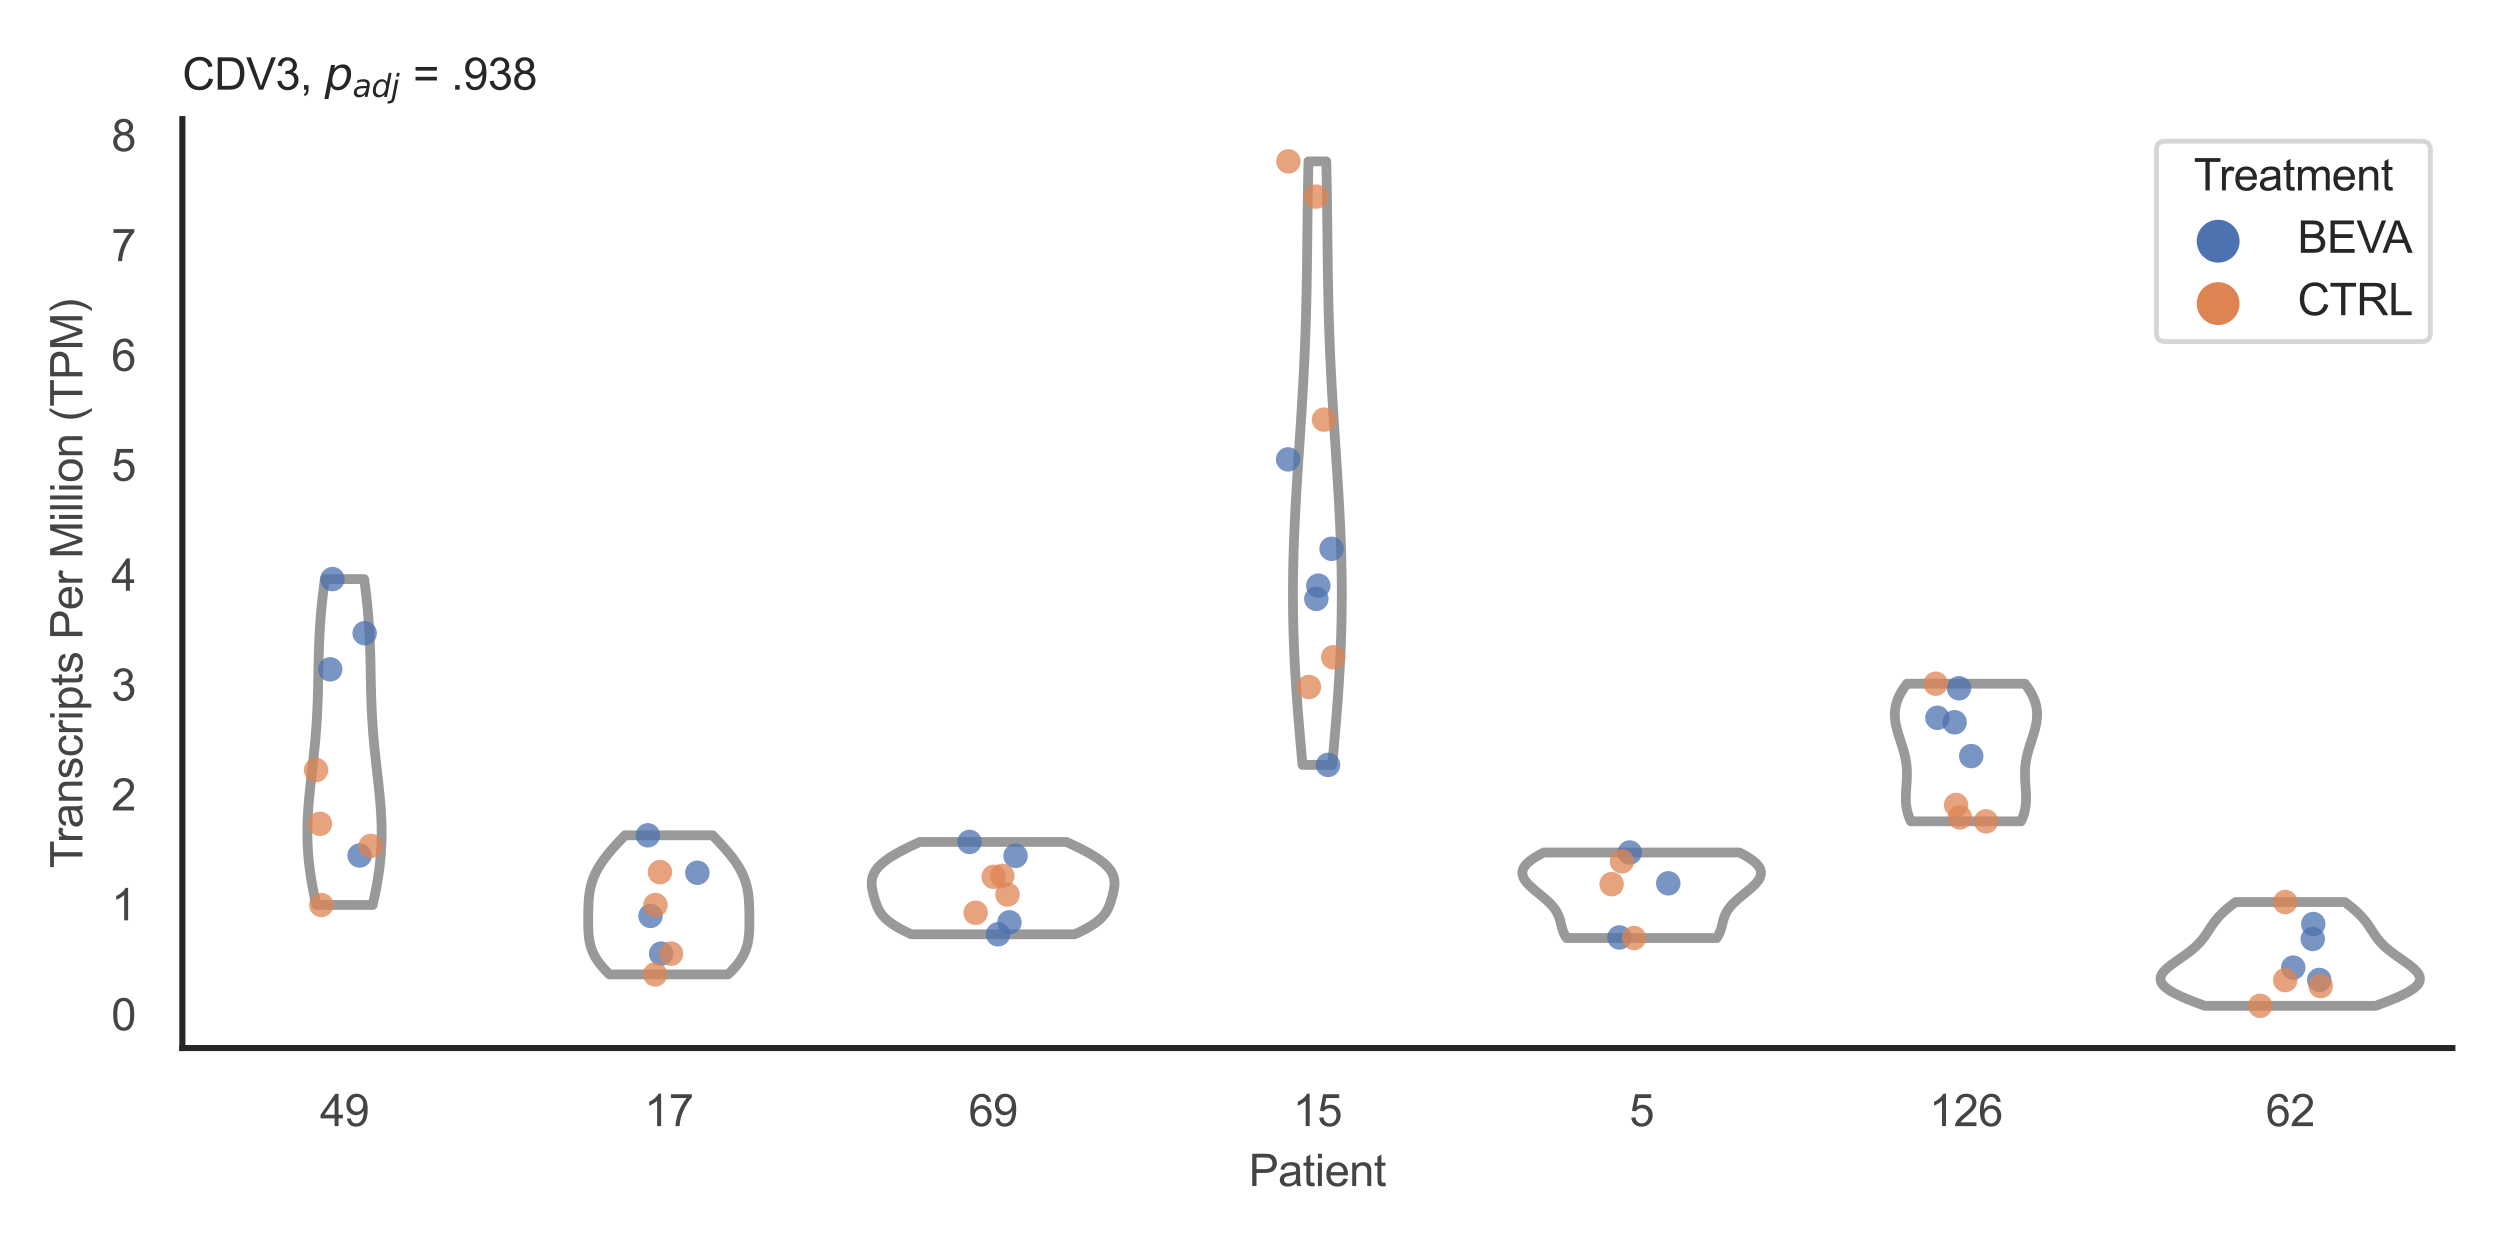 <?xml version="1.0" encoding="utf-8" standalone="no"?>
<!DOCTYPE svg PUBLIC "-//W3C//DTD SVG 1.1//EN"
  "http://www.w3.org/Graphics/SVG/1.1/DTD/svg11.dtd">
<svg xmlns:xlink="http://www.w3.org/1999/xlink" width="510.236pt" height="255.118pt" viewBox="0 0 510.236 255.118" xmlns="http://www.w3.org/2000/svg" version="1.1">
 <defs>
  <style type="text/css">*{stroke-linejoin: round; stroke-linecap: butt}</style>
 </defs>
 <g id="figure_1">
  <g id="patch_1">
   <path d="M 0 255.118 
L 510.236 255.118 
L 510.236 0 
L 0 0 
z
" style="fill: #ffffff"/>
  </g>
  <g id="axes_1">
   <g id="patch_2">
    <path d="M 37.22 213.898 
L 500.516 213.898 
L 500.516 24.32 
L 37.22 24.32 
z
" style="fill: #ffffff"/>
   </g>
   <g id="matplotlib.axis_1">
    <g id="xtick_1">
     <g id="text_1">
      <!-- 49 -->
      <g style="fill: #444444" transform="translate(65.308 229.84)scale(0.09 -0.09)">
       <defs>
        <path id="ArialMT-34" d="M 2069 0 
L 2069 1097 
L 81 1097 
L 81 1613 
L 2172 4581 
L 2631 4581 
L 2631 1613 
L 3250 1613 
L 3250 1097 
L 2631 1097 
L 2631 0 
L 2069 0 
z
M 2069 1613 
L 2069 3678 
L 634 1613 
L 2069 1613 
z
" transform="scale(0.016)"/>
        <path id="ArialMT-39" d="M 350 1059 
L 891 1109 
Q 959 728 1153 556 
Q 1347 384 1650 384 
Q 1909 384 2104 503 
Q 2300 622 2425 820 
Q 2550 1019 2634 1356 
Q 2719 1694 2719 2044 
Q 2719 2081 2716 2156 
Q 2547 1888 2255 1720 
Q 1963 1553 1622 1553 
Q 1053 1553 659 1965 
Q 266 2378 266 3053 
Q 266 3750 677 4175 
Q 1088 4600 1706 4600 
Q 2153 4600 2523 4359 
Q 2894 4119 3086 3673 
Q 3278 3228 3278 2384 
Q 3278 1506 3087 986 
Q 2897 466 2520 194 
Q 2144 -78 1638 -78 
Q 1100 -78 759 220 
Q 419 519 350 1059 
z
M 2653 3081 
Q 2653 3566 2395 3850 
Q 2138 4134 1775 4134 
Q 1400 4134 1122 3828 
Q 844 3522 844 3034 
Q 844 2597 1108 2323 
Q 1372 2050 1759 2050 
Q 2150 2050 2401 2323 
Q 2653 2597 2653 3081 
z
" transform="scale(0.016)"/>
       </defs>
       <use xlink:href="#ArialMT-34"/>
       <use xlink:href="#ArialMT-39" x="55.615"/>
      </g>
     </g>
    </g>
    <g id="xtick_2">
     <g id="text_2">
      <!-- 17 -->
      <g style="fill: #444444" transform="translate(131.493 229.84)scale(0.09 -0.09)">
       <defs>
        <path id="ArialMT-31" d="M 2384 0 
L 1822 0 
L 1822 3584 
Q 1619 3391 1289 3197 
Q 959 3003 697 2906 
L 697 3450 
Q 1169 3672 1522 3987 
Q 1875 4303 2022 4600 
L 2384 4600 
L 2384 0 
z
" transform="scale(0.016)"/>
        <path id="ArialMT-37" d="M 303 3981 
L 303 4522 
L 3269 4522 
L 3269 4084 
Q 2831 3619 2401 2847 
Q 1972 2075 1738 1259 
Q 1569 684 1522 0 
L 944 0 
Q 953 541 1156 1306 
Q 1359 2072 1739 2783 
Q 2119 3494 2547 3981 
L 303 3981 
z
" transform="scale(0.016)"/>
       </defs>
       <use xlink:href="#ArialMT-31"/>
       <use xlink:href="#ArialMT-37" x="55.615"/>
      </g>
     </g>
    </g>
    <g id="xtick_3">
     <g id="text_3">
      <!-- 69 -->
      <g style="fill: #444444" transform="translate(197.678 229.84)scale(0.09 -0.09)">
       <defs>
        <path id="ArialMT-36" d="M 3184 3459 
L 2625 3416 
Q 2550 3747 2413 3897 
Q 2184 4138 1850 4138 
Q 1581 4138 1378 3988 
Q 1113 3794 959 3422 
Q 806 3050 800 2363 
Q 1003 2672 1297 2822 
Q 1591 2972 1913 2972 
Q 2475 2972 2870 2558 
Q 3266 2144 3266 1488 
Q 3266 1056 3080 686 
Q 2894 316 2569 119 
Q 2244 -78 1831 -78 
Q 1128 -78 684 439 
Q 241 956 241 2144 
Q 241 3472 731 4075 
Q 1159 4600 1884 4600 
Q 2425 4600 2770 4297 
Q 3116 3994 3184 3459 
z
M 888 1484 
Q 888 1194 1011 928 
Q 1134 663 1356 523 
Q 1578 384 1822 384 
Q 2178 384 2434 671 
Q 2691 959 2691 1453 
Q 2691 1928 2437 2201 
Q 2184 2475 1800 2475 
Q 1419 2475 1153 2201 
Q 888 1928 888 1484 
z
" transform="scale(0.016)"/>
       </defs>
       <use xlink:href="#ArialMT-36"/>
       <use xlink:href="#ArialMT-39" x="55.615"/>
      </g>
     </g>
    </g>
    <g id="xtick_4">
     <g id="text_4">
      <!-- 15 -->
      <g style="fill: #444444" transform="translate(263.863 229.84)scale(0.09 -0.09)">
       <defs>
        <path id="ArialMT-35" d="M 266 1200 
L 856 1250 
Q 922 819 1161 601 
Q 1400 384 1738 384 
Q 2144 384 2425 690 
Q 2706 997 2706 1503 
Q 2706 1984 2436 2262 
Q 2166 2541 1728 2541 
Q 1456 2541 1237 2417 
Q 1019 2294 894 2097 
L 366 2166 
L 809 4519 
L 3088 4519 
L 3088 3981 
L 1259 3981 
L 1013 2750 
Q 1425 3038 1878 3038 
Q 2478 3038 2890 2622 
Q 3303 2206 3303 1553 
Q 3303 931 2941 478 
Q 2500 -78 1738 -78 
Q 1113 -78 717 272 
Q 322 622 266 1200 
z
" transform="scale(0.016)"/>
       </defs>
       <use xlink:href="#ArialMT-31"/>
       <use xlink:href="#ArialMT-35" x="55.615"/>
      </g>
     </g>
    </g>
    <g id="xtick_5">
     <g id="text_5">
      <!-- 5 -->
      <g style="fill: #444444" transform="translate(332.551 229.84)scale(0.09 -0.09)">
       <use xlink:href="#ArialMT-35"/>
      </g>
     </g>
    </g>
    <g id="xtick_6">
     <g id="text_6">
      <!-- 126 -->
      <g style="fill: #444444" transform="translate(393.731 229.84)scale(0.09 -0.09)">
       <defs>
        <path id="ArialMT-32" d="M 3222 541 
L 3222 0 
L 194 0 
Q 188 203 259 391 
Q 375 700 629 1000 
Q 884 1300 1366 1694 
Q 2113 2306 2375 2664 
Q 2638 3022 2638 3341 
Q 2638 3675 2398 3904 
Q 2159 4134 1775 4134 
Q 1369 4134 1125 3890 
Q 881 3647 878 3216 
L 300 3275 
Q 359 3922 746 4261 
Q 1134 4600 1788 4600 
Q 2447 4600 2831 4234 
Q 3216 3869 3216 3328 
Q 3216 3053 3103 2787 
Q 2991 2522 2730 2228 
Q 2469 1934 1863 1422 
Q 1356 997 1212 845 
Q 1069 694 975 541 
L 3222 541 
z
" transform="scale(0.016)"/>
       </defs>
       <use xlink:href="#ArialMT-31"/>
       <use xlink:href="#ArialMT-32" x="55.615"/>
       <use xlink:href="#ArialMT-36" x="111.23"/>
      </g>
     </g>
    </g>
    <g id="xtick_7">
     <g id="text_7">
      <!-- 62 -->
      <g style="fill: #444444" transform="translate(462.419 229.84)scale(0.09 -0.09)">
       <use xlink:href="#ArialMT-36"/>
       <use xlink:href="#ArialMT-32" x="55.615"/>
      </g>
     </g>
    </g>
    <g id="text_8">
     <!-- Patient -->
     <g style="fill: #444444" transform="translate(254.859 242.071)scale(0.09 -0.09)">
      <defs>
       <path id="ArialMT-50" d="M 494 0 
L 494 4581 
L 2222 4581 
Q 2678 4581 2919 4538 
Q 3256 4481 3484 4323 
Q 3713 4166 3852 3881 
Q 3991 3597 3991 3256 
Q 3991 2672 3619 2267 
Q 3247 1863 2275 1863 
L 1100 1863 
L 1100 0 
L 494 0 
z
M 1100 2403 
L 2284 2403 
Q 2872 2403 3119 2622 
Q 3366 2841 3366 3238 
Q 3366 3525 3220 3729 
Q 3075 3934 2838 4000 
Q 2684 4041 2272 4041 
L 1100 4041 
L 1100 2403 
z
" transform="scale(0.016)"/>
       <path id="ArialMT-61" d="M 2588 409 
Q 2275 144 1986 34 
Q 1697 -75 1366 -75 
Q 819 -75 525 192 
Q 231 459 231 875 
Q 231 1119 342 1320 
Q 453 1522 633 1644 
Q 813 1766 1038 1828 
Q 1203 1872 1538 1913 
Q 2219 1994 2541 2106 
Q 2544 2222 2544 2253 
Q 2544 2597 2384 2738 
Q 2169 2928 1744 2928 
Q 1347 2928 1158 2789 
Q 969 2650 878 2297 
L 328 2372 
Q 403 2725 575 2942 
Q 747 3159 1072 3276 
Q 1397 3394 1825 3394 
Q 2250 3394 2515 3294 
Q 2781 3194 2906 3042 
Q 3031 2891 3081 2659 
Q 3109 2516 3109 2141 
L 3109 1391 
Q 3109 606 3145 398 
Q 3181 191 3288 0 
L 2700 0 
Q 2613 175 2588 409 
z
M 2541 1666 
Q 2234 1541 1622 1453 
Q 1275 1403 1131 1340 
Q 988 1278 909 1158 
Q 831 1038 831 891 
Q 831 666 1001 516 
Q 1172 366 1500 366 
Q 1825 366 2078 508 
Q 2331 650 2450 897 
Q 2541 1088 2541 1459 
L 2541 1666 
z
" transform="scale(0.016)"/>
       <path id="ArialMT-74" d="M 1650 503 
L 1731 6 
Q 1494 -44 1306 -44 
Q 1000 -44 831 53 
Q 663 150 594 308 
Q 525 466 525 972 
L 525 2881 
L 113 2881 
L 113 3319 
L 525 3319 
L 525 4141 
L 1084 4478 
L 1084 3319 
L 1650 3319 
L 1650 2881 
L 1084 2881 
L 1084 941 
Q 1084 700 1114 631 
Q 1144 563 1211 522 
Q 1278 481 1403 481 
Q 1497 481 1650 503 
z
" transform="scale(0.016)"/>
       <path id="ArialMT-69" d="M 425 3934 
L 425 4581 
L 988 4581 
L 988 3934 
L 425 3934 
z
M 425 0 
L 425 3319 
L 988 3319 
L 988 0 
L 425 0 
z
" transform="scale(0.016)"/>
       <path id="ArialMT-65" d="M 2694 1069 
L 3275 997 
Q 3138 488 2766 206 
Q 2394 -75 1816 -75 
Q 1088 -75 661 373 
Q 234 822 234 1631 
Q 234 2469 665 2931 
Q 1097 3394 1784 3394 
Q 2450 3394 2872 2941 
Q 3294 2488 3294 1666 
Q 3294 1616 3291 1516 
L 816 1516 
Q 847 969 1125 678 
Q 1403 388 1819 388 
Q 2128 388 2347 550 
Q 2566 713 2694 1069 
z
M 847 1978 
L 2700 1978 
Q 2663 2397 2488 2606 
Q 2219 2931 1791 2931 
Q 1403 2931 1139 2672 
Q 875 2413 847 1978 
z
" transform="scale(0.016)"/>
       <path id="ArialMT-6e" d="M 422 0 
L 422 3319 
L 928 3319 
L 928 2847 
Q 1294 3394 1984 3394 
Q 2284 3394 2536 3286 
Q 2788 3178 2913 3003 
Q 3038 2828 3088 2588 
Q 3119 2431 3119 2041 
L 3119 0 
L 2556 0 
L 2556 2019 
Q 2556 2363 2490 2533 
Q 2425 2703 2258 2804 
Q 2091 2906 1866 2906 
Q 1506 2906 1245 2678 
Q 984 2450 984 1813 
L 984 0 
L 422 0 
z
" transform="scale(0.016)"/>
      </defs>
      <use xlink:href="#ArialMT-50"/>
      <use xlink:href="#ArialMT-61" x="66.699"/>
      <use xlink:href="#ArialMT-74" x="122.314"/>
      <use xlink:href="#ArialMT-69" x="150.098"/>
      <use xlink:href="#ArialMT-65" x="172.314"/>
      <use xlink:href="#ArialMT-6e" x="227.93"/>
      <use xlink:href="#ArialMT-74" x="283.545"/>
     </g>
    </g>
   </g>
   <g id="matplotlib.axis_2">
    <g id="ytick_1">
     <g id="text_9">
      <!-- 0 -->
      <g style="fill: #444444" transform="translate(22.715 210.262)scale(0.09 -0.09)">
       <defs>
        <path id="ArialMT-30" d="M 266 2259 
Q 266 3072 433 3567 
Q 600 4063 929 4331 
Q 1259 4600 1759 4600 
Q 2128 4600 2406 4451 
Q 2684 4303 2865 4023 
Q 3047 3744 3150 3342 
Q 3253 2941 3253 2259 
Q 3253 1453 3087 958 
Q 2922 463 2592 192 
Q 2263 -78 1759 -78 
Q 1097 -78 719 397 
Q 266 969 266 2259 
z
M 844 2259 
Q 844 1131 1108 757 
Q 1372 384 1759 384 
Q 2147 384 2411 759 
Q 2675 1134 2675 2259 
Q 2675 3391 2411 3762 
Q 2147 4134 1753 4134 
Q 1366 4134 1134 3806 
Q 844 3388 844 2259 
z
" transform="scale(0.016)"/>
       </defs>
       <use xlink:href="#ArialMT-30"/>
      </g>
     </g>
    </g>
    <g id="ytick_2">
     <g id="text_10">
      <!-- 1 -->
      <g style="fill: #444444" transform="translate(22.715 187.836)scale(0.09 -0.09)">
       <use xlink:href="#ArialMT-31"/>
      </g>
     </g>
    </g>
    <g id="ytick_3">
     <g id="text_11">
      <!-- 2 -->
      <g style="fill: #444444" transform="translate(22.715 165.409)scale(0.09 -0.09)">
       <use xlink:href="#ArialMT-32"/>
      </g>
     </g>
    </g>
    <g id="ytick_4">
     <g id="text_12">
      <!-- 3 -->
      <g style="fill: #444444" transform="translate(22.715 142.983)scale(0.09 -0.09)">
       <defs>
        <path id="ArialMT-33" d="M 269 1209 
L 831 1284 
Q 928 806 1161 595 
Q 1394 384 1728 384 
Q 2125 384 2398 659 
Q 2672 934 2672 1341 
Q 2672 1728 2419 1979 
Q 2166 2231 1775 2231 
Q 1616 2231 1378 2169 
L 1441 2663 
Q 1497 2656 1531 2656 
Q 1891 2656 2178 2843 
Q 2466 3031 2466 3422 
Q 2466 3731 2256 3934 
Q 2047 4138 1716 4138 
Q 1388 4138 1169 3931 
Q 950 3725 888 3313 
L 325 3413 
Q 428 3978 793 4289 
Q 1159 4600 1703 4600 
Q 2078 4600 2393 4439 
Q 2709 4278 2876 4000 
Q 3044 3722 3044 3409 
Q 3044 3113 2884 2869 
Q 2725 2625 2413 2481 
Q 2819 2388 3044 2092 
Q 3269 1797 3269 1353 
Q 3269 753 2831 336 
Q 2394 -81 1725 -81 
Q 1122 -81 723 278 
Q 325 638 269 1209 
z
" transform="scale(0.016)"/>
       </defs>
       <use xlink:href="#ArialMT-33"/>
      </g>
     </g>
    </g>
    <g id="ytick_5">
     <g id="text_13">
      <!-- 4 -->
      <g style="fill: #444444" transform="translate(22.715 120.556)scale(0.09 -0.09)">
       <use xlink:href="#ArialMT-34"/>
      </g>
     </g>
    </g>
    <g id="ytick_6">
     <g id="text_14">
      <!-- 5 -->
      <g style="fill: #444444" transform="translate(22.715 98.13)scale(0.09 -0.09)">
       <use xlink:href="#ArialMT-35"/>
      </g>
     </g>
    </g>
    <g id="ytick_7">
     <g id="text_15">
      <!-- 6 -->
      <g style="fill: #444444" transform="translate(22.715 75.703)scale(0.09 -0.09)">
       <use xlink:href="#ArialMT-36"/>
      </g>
     </g>
    </g>
    <g id="ytick_8">
     <g id="text_16">
      <!-- 7 -->
      <g style="fill: #444444" transform="translate(22.715 53.277)scale(0.09 -0.09)">
       <use xlink:href="#ArialMT-37"/>
      </g>
     </g>
    </g>
    <g id="ytick_9">
     <g id="text_17">
      <!-- 8 -->
      <g style="fill: #444444" transform="translate(22.715 30.85)scale(0.09 -0.09)">
       <defs>
        <path id="ArialMT-38" d="M 1131 2484 
Q 781 2613 612 2850 
Q 444 3088 444 3419 
Q 444 3919 803 4259 
Q 1163 4600 1759 4600 
Q 2359 4600 2725 4251 
Q 3091 3903 3091 3403 
Q 3091 3084 2923 2848 
Q 2756 2613 2416 2484 
Q 2838 2347 3058 2040 
Q 3278 1734 3278 1309 
Q 3278 722 2862 322 
Q 2447 -78 1769 -78 
Q 1091 -78 675 323 
Q 259 725 259 1325 
Q 259 1772 486 2073 
Q 713 2375 1131 2484 
z
M 1019 3438 
Q 1019 3113 1228 2906 
Q 1438 2700 1772 2700 
Q 2097 2700 2305 2904 
Q 2513 3109 2513 3406 
Q 2513 3716 2298 3927 
Q 2084 4138 1766 4138 
Q 1444 4138 1231 3931 
Q 1019 3725 1019 3438 
z
M 838 1322 
Q 838 1081 952 856 
Q 1066 631 1291 507 
Q 1516 384 1775 384 
Q 2178 384 2440 643 
Q 2703 903 2703 1303 
Q 2703 1709 2433 1975 
Q 2163 2241 1756 2241 
Q 1359 2241 1098 1978 
Q 838 1716 838 1322 
z
" transform="scale(0.016)"/>
       </defs>
       <use xlink:href="#ArialMT-38"/>
      </g>
     </g>
    </g>
    <g id="text_18">
     <!-- Transcripts Per Million (TPM) -->
     <g style="fill: #444444" transform="translate(16.821 177.194)rotate(-90)scale(0.09 -0.09)">
      <defs>
       <path id="ArialMT-54" d="M 1659 0 
L 1659 4041 
L 150 4041 
L 150 4581 
L 3781 4581 
L 3781 4041 
L 2266 4041 
L 2266 0 
L 1659 0 
z
" transform="scale(0.016)"/>
       <path id="ArialMT-72" d="M 416 0 
L 416 3319 
L 922 3319 
L 922 2816 
Q 1116 3169 1280 3281 
Q 1444 3394 1641 3394 
Q 1925 3394 2219 3213 
L 2025 2691 
Q 1819 2813 1613 2813 
Q 1428 2813 1281 2702 
Q 1134 2591 1072 2394 
Q 978 2094 978 1738 
L 978 0 
L 416 0 
z
" transform="scale(0.016)"/>
       <path id="ArialMT-73" d="M 197 991 
L 753 1078 
Q 800 744 1014 566 
Q 1228 388 1613 388 
Q 2000 388 2187 545 
Q 2375 703 2375 916 
Q 2375 1106 2209 1216 
Q 2094 1291 1634 1406 
Q 1016 1563 777 1677 
Q 538 1791 414 1992 
Q 291 2194 291 2438 
Q 291 2659 392 2848 
Q 494 3038 669 3163 
Q 800 3259 1026 3326 
Q 1253 3394 1513 3394 
Q 1903 3394 2198 3281 
Q 2494 3169 2634 2976 
Q 2775 2784 2828 2463 
L 2278 2388 
Q 2241 2644 2061 2787 
Q 1881 2931 1553 2931 
Q 1166 2931 1000 2803 
Q 834 2675 834 2503 
Q 834 2394 903 2306 
Q 972 2216 1119 2156 
Q 1203 2125 1616 2013 
Q 2213 1853 2448 1751 
Q 2684 1650 2818 1456 
Q 2953 1263 2953 975 
Q 2953 694 2789 445 
Q 2625 197 2315 61 
Q 2006 -75 1616 -75 
Q 969 -75 630 194 
Q 291 463 197 991 
z
" transform="scale(0.016)"/>
       <path id="ArialMT-63" d="M 2588 1216 
L 3141 1144 
Q 3050 572 2676 248 
Q 2303 -75 1759 -75 
Q 1078 -75 664 370 
Q 250 816 250 1647 
Q 250 2184 428 2587 
Q 606 2991 970 3192 
Q 1334 3394 1763 3394 
Q 2303 3394 2647 3120 
Q 2991 2847 3088 2344 
L 2541 2259 
Q 2463 2594 2264 2762 
Q 2066 2931 1784 2931 
Q 1359 2931 1093 2626 
Q 828 2322 828 1663 
Q 828 994 1084 691 
Q 1341 388 1753 388 
Q 2084 388 2306 591 
Q 2528 794 2588 1216 
z
" transform="scale(0.016)"/>
       <path id="ArialMT-70" d="M 422 -1272 
L 422 3319 
L 934 3319 
L 934 2888 
Q 1116 3141 1344 3267 
Q 1572 3394 1897 3394 
Q 2322 3394 2647 3175 
Q 2972 2956 3137 2557 
Q 3303 2159 3303 1684 
Q 3303 1175 3120 767 
Q 2938 359 2589 142 
Q 2241 -75 1856 -75 
Q 1575 -75 1351 44 
Q 1128 163 984 344 
L 984 -1272 
L 422 -1272 
z
M 931 1641 
Q 931 1000 1190 694 
Q 1450 388 1819 388 
Q 2194 388 2461 705 
Q 2728 1022 2728 1688 
Q 2728 2322 2467 2637 
Q 2206 2953 1844 2953 
Q 1484 2953 1207 2617 
Q 931 2281 931 1641 
z
" transform="scale(0.016)"/>
       <path id="ArialMT-20" transform="scale(0.016)"/>
       <path id="ArialMT-4d" d="M 475 0 
L 475 4581 
L 1388 4581 
L 2472 1338 
Q 2622 884 2691 659 
Q 2769 909 2934 1394 
L 4031 4581 
L 4847 4581 
L 4847 0 
L 4263 0 
L 4263 3834 
L 2931 0 
L 2384 0 
L 1059 3900 
L 1059 0 
L 475 0 
z
" transform="scale(0.016)"/>
       <path id="ArialMT-6c" d="M 409 0 
L 409 4581 
L 972 4581 
L 972 0 
L 409 0 
z
" transform="scale(0.016)"/>
       <path id="ArialMT-6f" d="M 213 1659 
Q 213 2581 725 3025 
Q 1153 3394 1769 3394 
Q 2453 3394 2887 2945 
Q 3322 2497 3322 1706 
Q 3322 1066 3130 698 
Q 2938 331 2570 128 
Q 2203 -75 1769 -75 
Q 1072 -75 642 372 
Q 213 819 213 1659 
z
M 791 1659 
Q 791 1022 1069 705 
Q 1347 388 1769 388 
Q 2188 388 2466 706 
Q 2744 1025 2744 1678 
Q 2744 2294 2464 2611 
Q 2184 2928 1769 2928 
Q 1347 2928 1069 2612 
Q 791 2297 791 1659 
z
" transform="scale(0.016)"/>
       <path id="ArialMT-28" d="M 1497 -1347 
Q 1031 -759 709 28 
Q 388 816 388 1659 
Q 388 2403 628 3084 
Q 909 3875 1497 4659 
L 1900 4659 
Q 1522 4009 1400 3731 
Q 1209 3300 1100 2831 
Q 966 2247 966 1656 
Q 966 153 1900 -1347 
L 1497 -1347 
z
" transform="scale(0.016)"/>
       <path id="ArialMT-29" d="M 791 -1347 
L 388 -1347 
Q 1322 153 1322 1656 
Q 1322 2244 1188 2822 
Q 1081 3291 891 3722 
Q 769 4003 388 4659 
L 791 4659 
Q 1378 3875 1659 3084 
Q 1900 2403 1900 1659 
Q 1900 816 1576 28 
Q 1253 -759 791 -1347 
z
" transform="scale(0.016)"/>
      </defs>
      <use xlink:href="#ArialMT-54"/>
      <use xlink:href="#ArialMT-72" x="57.334"/>
      <use xlink:href="#ArialMT-61" x="90.635"/>
      <use xlink:href="#ArialMT-6e" x="146.25"/>
      <use xlink:href="#ArialMT-73" x="201.865"/>
      <use xlink:href="#ArialMT-63" x="251.865"/>
      <use xlink:href="#ArialMT-72" x="301.865"/>
      <use xlink:href="#ArialMT-69" x="335.166"/>
      <use xlink:href="#ArialMT-70" x="357.383"/>
      <use xlink:href="#ArialMT-74" x="412.998"/>
      <use xlink:href="#ArialMT-73" x="440.781"/>
      <use xlink:href="#ArialMT-20" x="490.781"/>
      <use xlink:href="#ArialMT-50" x="518.564"/>
      <use xlink:href="#ArialMT-65" x="585.264"/>
      <use xlink:href="#ArialMT-72" x="640.879"/>
      <use xlink:href="#ArialMT-20" x="674.18"/>
      <use xlink:href="#ArialMT-4d" x="701.963"/>
      <use xlink:href="#ArialMT-69" x="785.264"/>
      <use xlink:href="#ArialMT-6c" x="807.48"/>
      <use xlink:href="#ArialMT-6c" x="829.697"/>
      <use xlink:href="#ArialMT-69" x="851.914"/>
      <use xlink:href="#ArialMT-6f" x="874.131"/>
      <use xlink:href="#ArialMT-6e" x="929.746"/>
      <use xlink:href="#ArialMT-20" x="985.361"/>
      <use xlink:href="#ArialMT-28" x="1013.145"/>
      <use xlink:href="#ArialMT-54" x="1046.445"/>
      <use xlink:href="#ArialMT-50" x="1107.529"/>
      <use xlink:href="#ArialMT-4d" x="1174.229"/>
      <use xlink:href="#ArialMT-29" x="1257.529"/>
     </g>
    </g>
   </g>
   <g id="PolyCollection_1">
    <defs>
     <path id="m86f58c7588" d="M 76.065 -70.414 
L 64.56 -70.414 
L 64.411 -71.086 
L 64.266 -71.757 
L 64.125 -72.429 
L 63.99 -73.101 
L 63.859 -73.773 
L 63.735 -74.445 
L 63.616 -75.117 
L 63.504 -75.789 
L 63.399 -76.461 
L 63.301 -77.132 
L 63.21 -77.804 
L 63.127 -78.476 
L 63.051 -79.148 
L 62.984 -79.82 
L 62.924 -80.492 
L 62.873 -81.164 
L 62.829 -81.835 
L 62.794 -82.507 
L 62.767 -83.179 
L 62.748 -83.851 
L 62.737 -84.523 
L 62.733 -85.195 
L 62.737 -85.867 
L 62.749 -86.538 
L 62.767 -87.21 
L 62.792 -87.882 
L 62.824 -88.554 
L 62.862 -89.226 
L 62.905 -89.898 
L 62.954 -90.57 
L 63.007 -91.242 
L 63.065 -91.913 
L 63.127 -92.585 
L 63.192 -93.257 
L 63.261 -93.929 
L 63.332 -94.601 
L 63.404 -95.273 
L 63.479 -95.945 
L 63.554 -96.616 
L 63.631 -97.288 
L 63.707 -97.96 
L 63.783 -98.632 
L 63.859 -99.304 
L 63.933 -99.976 
L 64.006 -100.648 
L 64.077 -101.319 
L 64.147 -101.991 
L 64.214 -102.663 
L 64.278 -103.335 
L 64.34 -104.007 
L 64.398 -104.679 
L 64.454 -105.351 
L 64.506 -106.023 
L 64.555 -106.694 
L 64.601 -107.366 
L 64.644 -108.038 
L 64.683 -108.71 
L 64.719 -109.382 
L 64.752 -110.054 
L 64.782 -110.726 
L 64.809 -111.397 
L 64.834 -112.069 
L 64.856 -112.741 
L 64.876 -113.413 
L 64.894 -114.085 
L 64.911 -114.757 
L 64.926 -115.429 
L 64.94 -116.1 
L 64.954 -116.772 
L 64.967 -117.444 
L 64.98 -118.116 
L 64.993 -118.788 
L 65.008 -119.46 
L 65.022 -120.132 
L 65.039 -120.803 
L 65.056 -121.475 
L 65.076 -122.147 
L 65.097 -122.819 
L 65.121 -123.491 
L 65.148 -124.163 
L 65.177 -124.835 
L 65.21 -125.507 
L 65.246 -126.178 
L 65.285 -126.85 
L 65.327 -127.522 
L 65.373 -128.194 
L 65.423 -128.866 
L 65.477 -129.538 
L 65.534 -130.21 
L 65.595 -130.881 
L 65.66 -131.553 
L 65.729 -132.225 
L 65.801 -132.897 
L 65.877 -133.569 
L 65.956 -134.241 
L 66.039 -134.913 
L 66.124 -135.584 
L 66.213 -136.256 
L 66.305 -136.928 
L 74.321 -136.928 
L 74.321 -136.928 
L 74.412 -136.256 
L 74.501 -135.584 
L 74.586 -134.913 
L 74.669 -134.241 
L 74.748 -133.569 
L 74.824 -132.897 
L 74.896 -132.225 
L 74.965 -131.553 
L 75.03 -130.881 
L 75.091 -130.21 
L 75.148 -129.538 
L 75.202 -128.866 
L 75.252 -128.194 
L 75.298 -127.522 
L 75.341 -126.85 
L 75.38 -126.178 
L 75.415 -125.507 
L 75.448 -124.835 
L 75.477 -124.163 
L 75.504 -123.491 
L 75.528 -122.819 
L 75.549 -122.147 
L 75.569 -121.475 
L 75.587 -120.803 
L 75.603 -120.132 
L 75.618 -119.46 
L 75.632 -118.788 
L 75.645 -118.116 
L 75.658 -117.444 
L 75.671 -116.772 
L 75.685 -116.1 
L 75.699 -115.429 
L 75.714 -114.757 
L 75.731 -114.085 
L 75.749 -113.413 
L 75.769 -112.741 
L 75.792 -112.069 
L 75.816 -111.397 
L 75.843 -110.726 
L 75.873 -110.054 
L 75.906 -109.382 
L 75.942 -108.71 
L 75.982 -108.038 
L 76.024 -107.366 
L 76.07 -106.694 
L 76.119 -106.023 
L 76.171 -105.351 
L 76.227 -104.679 
L 76.285 -104.007 
L 76.347 -103.335 
L 76.411 -102.663 
L 76.478 -101.991 
L 76.548 -101.319 
L 76.619 -100.648 
L 76.692 -99.976 
L 76.767 -99.304 
L 76.842 -98.632 
L 76.918 -97.96 
L 76.995 -97.288 
L 77.071 -96.616 
L 77.146 -95.945 
L 77.221 -95.273 
L 77.294 -94.601 
L 77.364 -93.929 
L 77.433 -93.257 
L 77.498 -92.585 
L 77.56 -91.913 
L 77.618 -91.242 
L 77.671 -90.57 
L 77.72 -89.898 
L 77.763 -89.226 
L 77.801 -88.554 
L 77.833 -87.882 
L 77.858 -87.21 
L 77.876 -86.538 
L 77.888 -85.867 
L 77.892 -85.195 
L 77.888 -84.523 
L 77.877 -83.851 
L 77.858 -83.179 
L 77.831 -82.507 
L 77.796 -81.835 
L 77.752 -81.164 
L 77.701 -80.492 
L 77.641 -79.82 
L 77.574 -79.148 
L 77.498 -78.476 
L 77.415 -77.804 
L 77.324 -77.132 
L 77.226 -76.461 
L 77.121 -75.789 
L 77.009 -75.117 
L 76.89 -74.445 
L 76.766 -73.773 
L 76.635 -73.101 
L 76.5 -72.429 
L 76.359 -71.757 
L 76.214 -71.086 
L 76.065 -70.414 
z
" style="stroke: #999999; stroke-width: 2"/>
    </defs>
    <g clip-path="url(#p7771d0bdc0)">
     <use xlink:href="#m86f58c7588" x="0" y="255.118" style="fill: #ffffff; stroke: #999999; stroke-width: 2"/>
    </g>
   </g>
   <g id="PolyCollection_2">
    <defs>
     <path id="m9471d1ef18" d="M 148.596 -56.248 
L 124.4 -56.248 
L 124.104 -56.535 
L 123.818 -56.822 
L 123.541 -57.109 
L 123.274 -57.395 
L 123.018 -57.682 
L 122.773 -57.969 
L 122.539 -58.256 
L 122.317 -58.542 
L 122.106 -58.829 
L 121.908 -59.116 
L 121.721 -59.403 
L 121.547 -59.689 
L 121.384 -59.976 
L 121.233 -60.263 
L 121.094 -60.55 
L 120.966 -60.836 
L 120.849 -61.123 
L 120.742 -61.41 
L 120.646 -61.697 
L 120.559 -61.983 
L 120.481 -62.27 
L 120.413 -62.557 
L 120.352 -62.844 
L 120.299 -63.13 
L 120.252 -63.417 
L 120.212 -63.704 
L 120.178 -63.991 
L 120.149 -64.277 
L 120.125 -64.564 
L 120.106 -64.851 
L 120.089 -65.138 
L 120.076 -65.424 
L 120.066 -65.711 
L 120.059 -65.998 
L 120.053 -66.285 
L 120.049 -66.571 
L 120.046 -66.858 
L 120.045 -67.145 
L 120.045 -67.432 
L 120.046 -67.718 
L 120.048 -68.005 
L 120.05 -68.292 
L 120.054 -68.579 
L 120.058 -68.865 
L 120.063 -69.152 
L 120.07 -69.439 
L 120.077 -69.726 
L 120.086 -70.012 
L 120.097 -70.299 
L 120.11 -70.586 
L 120.125 -70.873 
L 120.143 -71.159 
L 120.164 -71.446 
L 120.188 -71.733 
L 120.215 -72.02 
L 120.246 -72.306 
L 120.282 -72.593 
L 120.322 -72.88 
L 120.367 -73.167 
L 120.417 -73.453 
L 120.473 -73.74 
L 120.535 -74.027 
L 120.603 -74.314 
L 120.678 -74.6 
L 120.759 -74.887 
L 120.847 -75.174 
L 120.942 -75.461 
L 121.045 -75.747 
L 121.155 -76.034 
L 121.272 -76.321 
L 121.398 -76.608 
L 121.531 -76.894 
L 121.672 -77.181 
L 121.821 -77.468 
L 121.977 -77.755 
L 122.141 -78.041 
L 122.313 -78.328 
L 122.492 -78.615 
L 122.679 -78.902 
L 122.873 -79.188 
L 123.074 -79.475 
L 123.282 -79.762 
L 123.496 -80.049 
L 123.717 -80.335 
L 123.943 -80.622 
L 124.175 -80.909 
L 124.413 -81.196 
L 124.656 -81.482 
L 124.903 -81.769 
L 125.155 -82.056 
L 125.411 -82.343 
L 125.67 -82.629 
L 125.932 -82.916 
L 126.198 -83.203 
L 126.466 -83.49 
L 126.735 -83.776 
L 127.007 -84.063 
L 127.279 -84.35 
L 127.552 -84.637 
L 145.443 -84.637 
L 145.443 -84.637 
L 145.717 -84.35 
L 145.989 -84.063 
L 146.26 -83.776 
L 146.53 -83.49 
L 146.798 -83.203 
L 147.063 -82.916 
L 147.326 -82.629 
L 147.585 -82.343 
L 147.841 -82.056 
L 148.092 -81.769 
L 148.34 -81.482 
L 148.582 -81.196 
L 148.82 -80.909 
L 149.052 -80.622 
L 149.279 -80.335 
L 149.5 -80.049 
L 149.714 -79.762 
L 149.922 -79.475 
L 150.123 -79.188 
L 150.316 -78.902 
L 150.503 -78.615 
L 150.682 -78.328 
L 150.854 -78.041 
L 151.018 -77.755 
L 151.175 -77.468 
L 151.324 -77.181 
L 151.465 -76.894 
L 151.598 -76.608 
L 151.723 -76.321 
L 151.841 -76.034 
L 151.951 -75.747 
L 152.053 -75.461 
L 152.149 -75.174 
L 152.237 -74.887 
L 152.318 -74.6 
L 152.392 -74.314 
L 152.46 -74.027 
L 152.522 -73.74 
L 152.578 -73.453 
L 152.628 -73.167 
L 152.673 -72.88 
L 152.714 -72.593 
L 152.749 -72.306 
L 152.78 -72.02 
L 152.808 -71.733 
L 152.832 -71.446 
L 152.852 -71.159 
L 152.87 -70.873 
L 152.885 -70.586 
L 152.898 -70.299 
L 152.909 -70.012 
L 152.918 -69.726 
L 152.926 -69.439 
L 152.932 -69.152 
L 152.938 -68.865 
L 152.942 -68.579 
L 152.945 -68.292 
L 152.948 -68.005 
L 152.95 -67.718 
L 152.95 -67.432 
L 152.95 -67.145 
L 152.949 -66.858 
L 152.947 -66.571 
L 152.943 -66.285 
L 152.937 -65.998 
L 152.929 -65.711 
L 152.919 -65.424 
L 152.906 -65.138 
L 152.89 -64.851 
L 152.87 -64.564 
L 152.846 -64.277 
L 152.817 -63.991 
L 152.783 -63.704 
L 152.743 -63.417 
L 152.697 -63.13 
L 152.644 -62.844 
L 152.583 -62.557 
L 152.514 -62.27 
L 152.437 -61.983 
L 152.35 -61.697 
L 152.253 -61.41 
L 152.147 -61.123 
L 152.03 -60.836 
L 151.902 -60.55 
L 151.763 -60.263 
L 151.612 -59.976 
L 151.449 -59.689 
L 151.274 -59.403 
L 151.088 -59.116 
L 150.889 -58.829 
L 150.679 -58.542 
L 150.457 -58.256 
L 150.223 -57.969 
L 149.977 -57.682 
L 149.721 -57.395 
L 149.454 -57.109 
L 149.178 -56.822 
L 148.891 -56.535 
L 148.596 -56.248 
z
" style="stroke: #999999; stroke-width: 2"/>
    </defs>
    <g clip-path="url(#p7771d0bdc0)">
     <use xlink:href="#m9471d1ef18" x="0" y="255.118" style="fill: #ffffff; stroke: #999999; stroke-width: 2"/>
    </g>
   </g>
   <g id="PolyCollection_3">
    <defs>
     <path id="m23ef170b99" d="M 219.339 -64.433 
L 186.027 -64.433 
L 185.611 -64.623 
L 185.206 -64.814 
L 184.812 -65.004 
L 184.43 -65.195 
L 184.059 -65.385 
L 183.702 -65.575 
L 183.358 -65.766 
L 183.028 -65.956 
L 182.712 -66.147 
L 182.41 -66.337 
L 182.122 -66.527 
L 181.849 -66.718 
L 181.591 -66.908 
L 181.346 -67.099 
L 181.115 -67.289 
L 180.899 -67.48 
L 180.695 -67.67 
L 180.505 -67.86 
L 180.327 -68.051 
L 180.16 -68.241 
L 180.006 -68.432 
L 179.862 -68.622 
L 179.728 -68.812 
L 179.603 -69.003 
L 179.488 -69.193 
L 179.38 -69.384 
L 179.28 -69.574 
L 179.186 -69.764 
L 179.098 -69.955 
L 179.016 -70.145 
L 178.939 -70.336 
L 178.866 -70.526 
L 178.797 -70.717 
L 178.73 -70.907 
L 178.667 -71.097 
L 178.607 -71.288 
L 178.548 -71.478 
L 178.492 -71.669 
L 178.437 -71.859 
L 178.384 -72.049 
L 178.333 -72.24 
L 178.283 -72.43 
L 178.236 -72.621 
L 178.19 -72.811 
L 178.146 -73.001 
L 178.105 -73.192 
L 178.067 -73.382 
L 178.031 -73.573 
L 177.999 -73.763 
L 177.971 -73.954 
L 177.947 -74.144 
L 177.928 -74.334 
L 177.915 -74.525 
L 177.907 -74.715 
L 177.905 -74.906 
L 177.91 -75.096 
L 177.922 -75.286 
L 177.942 -75.477 
L 177.971 -75.667 
L 178.008 -75.858 
L 178.054 -76.048 
L 178.109 -76.238 
L 178.175 -76.429 
L 178.25 -76.619 
L 178.336 -76.81 
L 178.433 -77 
L 178.541 -77.191 
L 178.661 -77.381 
L 178.791 -77.571 
L 178.934 -77.762 
L 179.088 -77.952 
L 179.254 -78.143 
L 179.432 -78.333 
L 179.621 -78.523 
L 179.823 -78.714 
L 180.036 -78.904 
L 180.261 -79.095 
L 180.498 -79.285 
L 180.746 -79.475 
L 181.006 -79.666 
L 181.277 -79.856 
L 181.558 -80.047 
L 181.851 -80.237 
L 182.154 -80.428 
L 182.467 -80.618 
L 182.79 -80.808 
L 183.123 -80.999 
L 183.466 -81.189 
L 183.817 -81.38 
L 184.177 -81.57 
L 184.545 -81.76 
L 184.92 -81.951 
L 185.303 -82.141 
L 185.693 -82.332 
L 186.089 -82.522 
L 186.491 -82.712 
L 186.898 -82.903 
L 187.31 -83.093 
L 187.726 -83.284 
L 217.64 -83.284 
L 217.64 -83.284 
L 218.056 -83.093 
L 218.468 -82.903 
L 218.875 -82.712 
L 219.277 -82.522 
L 219.673 -82.332 
L 220.063 -82.141 
L 220.446 -81.951 
L 220.821 -81.76 
L 221.189 -81.57 
L 221.549 -81.38 
L 221.9 -81.189 
L 222.243 -80.999 
L 222.575 -80.808 
L 222.899 -80.618 
L 223.212 -80.428 
L 223.515 -80.237 
L 223.808 -80.047 
L 224.089 -79.856 
L 224.36 -79.666 
L 224.62 -79.475 
L 224.868 -79.285 
L 225.105 -79.095 
L 225.33 -78.904 
L 225.543 -78.714 
L 225.744 -78.523 
L 225.934 -78.333 
L 226.112 -78.143 
L 226.278 -77.952 
L 226.432 -77.762 
L 226.574 -77.571 
L 226.705 -77.381 
L 226.825 -77.191 
L 226.933 -77 
L 227.03 -76.81 
L 227.116 -76.619 
L 227.191 -76.429 
L 227.257 -76.238 
L 227.312 -76.048 
L 227.358 -75.858 
L 227.395 -75.667 
L 227.423 -75.477 
L 227.443 -75.286 
L 227.456 -75.096 
L 227.461 -74.906 
L 227.459 -74.715 
L 227.451 -74.525 
L 227.437 -74.334 
L 227.418 -74.144 
L 227.395 -73.954 
L 227.367 -73.763 
L 227.335 -73.573 
L 227.299 -73.382 
L 227.261 -73.192 
L 227.22 -73.001 
L 227.176 -72.811 
L 227.13 -72.621 
L 227.083 -72.43 
L 227.033 -72.24 
L 226.982 -72.049 
L 226.929 -71.859 
L 226.874 -71.669 
L 226.818 -71.478 
L 226.759 -71.288 
L 226.699 -71.097 
L 226.635 -70.907 
L 226.569 -70.717 
L 226.5 -70.526 
L 226.427 -70.336 
L 226.35 -70.145 
L 226.267 -69.955 
L 226.18 -69.764 
L 226.086 -69.574 
L 225.986 -69.384 
L 225.878 -69.193 
L 225.763 -69.003 
L 225.638 -68.812 
L 225.504 -68.622 
L 225.36 -68.432 
L 225.205 -68.241 
L 225.039 -68.051 
L 224.861 -67.86 
L 224.671 -67.67 
L 224.467 -67.48 
L 224.25 -67.289 
L 224.02 -67.099 
L 223.775 -66.908 
L 223.517 -66.718 
L 223.243 -66.527 
L 222.956 -66.337 
L 222.654 -66.147 
L 222.338 -65.956 
L 222.008 -65.766 
L 221.664 -65.575 
L 221.306 -65.385 
L 220.936 -65.195 
L 220.554 -65.004 
L 220.16 -64.814 
L 219.754 -64.623 
L 219.339 -64.433 
z
" style="stroke: #999999; stroke-width: 2"/>
    </defs>
    <g clip-path="url(#p7771d0bdc0)">
     <use xlink:href="#m23ef170b99" x="0" y="255.118" style="fill: #ffffff; stroke: #999999; stroke-width: 2"/>
    </g>
   </g>
   <g id="PolyCollection_4">
    <defs>
     <path id="m986fd2470c" d="M 271.907 -99.002 
L 265.829 -99.002 
L 265.717 -100.246 
L 265.607 -101.491 
L 265.497 -102.735 
L 265.388 -103.979 
L 265.281 -105.223 
L 265.176 -106.467 
L 265.073 -107.712 
L 264.973 -108.956 
L 264.875 -110.2 
L 264.781 -111.444 
L 264.69 -112.689 
L 264.603 -113.933 
L 264.52 -115.177 
L 264.441 -116.421 
L 264.367 -117.666 
L 264.297 -118.91 
L 264.232 -120.154 
L 264.173 -121.398 
L 264.118 -122.642 
L 264.069 -123.887 
L 264.026 -125.131 
L 263.988 -126.375 
L 263.956 -127.619 
L 263.93 -128.864 
L 263.91 -130.108 
L 263.896 -131.352 
L 263.887 -132.596 
L 263.885 -133.841 
L 263.888 -135.085 
L 263.896 -136.329 
L 263.911 -137.573 
L 263.931 -138.817 
L 263.956 -140.062 
L 263.986 -141.306 
L 264.022 -142.55 
L 264.062 -143.794 
L 264.107 -145.039 
L 264.156 -146.283 
L 264.209 -147.527 
L 264.267 -148.771 
L 264.327 -150.016 
L 264.392 -151.26 
L 264.459 -152.504 
L 264.529 -153.748 
L 264.602 -154.992 
L 264.677 -156.237 
L 264.754 -157.481 
L 264.833 -158.725 
L 264.912 -159.969 
L 264.993 -161.214 
L 265.075 -162.458 
L 265.157 -163.702 
L 265.239 -164.946 
L 265.32 -166.191 
L 265.402 -167.435 
L 265.482 -168.679 
L 265.562 -169.923 
L 265.64 -171.167 
L 265.716 -172.412 
L 265.791 -173.656 
L 265.863 -174.9 
L 265.934 -176.144 
L 266.002 -177.389 
L 266.067 -178.633 
L 266.13 -179.877 
L 266.189 -181.121 
L 266.246 -182.366 
L 266.3 -183.61 
L 266.35 -184.854 
L 266.398 -186.098 
L 266.442 -187.342 
L 266.483 -188.587 
L 266.521 -189.831 
L 266.556 -191.075 
L 266.589 -192.319 
L 266.618 -193.564 
L 266.645 -194.808 
L 266.67 -196.052 
L 266.692 -197.296 
L 266.713 -198.541 
L 266.732 -199.785 
L 266.749 -201.029 
L 266.765 -202.273 
L 266.78 -203.517 
L 266.794 -204.762 
L 266.808 -206.006 
L 266.821 -207.25 
L 266.835 -208.494 
L 266.849 -209.739 
L 266.864 -210.983 
L 266.879 -212.227 
L 266.896 -213.471 
L 266.913 -214.716 
L 266.932 -215.96 
L 266.953 -217.204 
L 266.975 -218.448 
L 267 -219.692 
L 267.026 -220.937 
L 267.054 -222.181 
L 270.682 -222.181 
L 270.682 -222.181 
L 270.71 -220.937 
L 270.737 -219.692 
L 270.761 -218.448 
L 270.783 -217.204 
L 270.804 -215.96 
L 270.823 -214.716 
L 270.841 -213.471 
L 270.857 -212.227 
L 270.873 -210.983 
L 270.887 -209.739 
L 270.901 -208.494 
L 270.915 -207.25 
L 270.928 -206.006 
L 270.942 -204.762 
L 270.956 -203.517 
L 270.971 -202.273 
L 270.987 -201.029 
L 271.005 -199.785 
L 271.023 -198.541 
L 271.044 -197.296 
L 271.066 -196.052 
L 271.091 -194.808 
L 271.118 -193.564 
L 271.148 -192.319 
L 271.18 -191.075 
L 271.215 -189.831 
L 271.253 -188.587 
L 271.294 -187.342 
L 271.339 -186.098 
L 271.386 -184.854 
L 271.437 -183.61 
L 271.49 -182.366 
L 271.547 -181.121 
L 271.607 -179.877 
L 271.669 -178.633 
L 271.735 -177.389 
L 271.802 -176.144 
L 271.873 -174.9 
L 271.945 -173.656 
L 272.02 -172.412 
L 272.097 -171.167 
L 272.175 -169.923 
L 272.254 -168.679 
L 272.335 -167.435 
L 272.416 -166.191 
L 272.498 -164.946 
L 272.58 -163.702 
L 272.661 -162.458 
L 272.743 -161.214 
L 272.824 -159.969 
L 272.904 -158.725 
L 272.982 -157.481 
L 273.059 -156.237 
L 273.134 -154.992 
L 273.207 -153.748 
L 273.277 -152.504 
L 273.344 -151.26 
L 273.409 -150.016 
L 273.47 -148.771 
L 273.527 -147.527 
L 273.58 -146.283 
L 273.63 -145.039 
L 273.674 -143.794 
L 273.715 -142.55 
L 273.75 -141.306 
L 273.78 -140.062 
L 273.806 -138.817 
L 273.825 -137.573 
L 273.84 -136.329 
L 273.849 -135.085 
L 273.852 -133.841 
L 273.849 -132.596 
L 273.841 -131.352 
L 273.826 -130.108 
L 273.806 -128.864 
L 273.78 -127.619 
L 273.748 -126.375 
L 273.71 -125.131 
L 273.667 -123.887 
L 273.618 -122.642 
L 273.564 -121.398 
L 273.504 -120.154 
L 273.439 -118.91 
L 273.37 -117.666 
L 273.295 -116.421 
L 273.216 -115.177 
L 273.133 -113.933 
L 273.046 -112.689 
L 272.955 -111.444 
L 272.861 -110.2 
L 272.763 -108.956 
L 272.663 -107.712 
L 272.56 -106.467 
L 272.455 -105.223 
L 272.348 -103.979 
L 272.239 -102.735 
L 272.13 -101.491 
L 272.019 -100.246 
L 271.907 -99.002 
z
" style="stroke: #999999; stroke-width: 2"/>
    </defs>
    <g clip-path="url(#p7771d0bdc0)">
     <use xlink:href="#m986fd2470c" x="0" y="255.118" style="fill: #ffffff; stroke: #999999; stroke-width: 2"/>
    </g>
   </g>
   <g id="PolyCollection_5">
    <defs>
     <path id="m9ee1d7411e" d="M 350.371 -63.668 
L 319.736 -63.668 
L 319.618 -63.844 
L 319.508 -64.02 
L 319.407 -64.197 
L 319.312 -64.373 
L 319.226 -64.549 
L 319.146 -64.726 
L 319.072 -64.902 
L 319.004 -65.078 
L 318.942 -65.255 
L 318.884 -65.431 
L 318.83 -65.607 
L 318.78 -65.784 
L 318.732 -65.96 
L 318.687 -66.136 
L 318.643 -66.313 
L 318.6 -66.489 
L 318.557 -66.665 
L 318.514 -66.842 
L 318.469 -67.018 
L 318.422 -67.195 
L 318.373 -67.371 
L 318.321 -67.547 
L 318.265 -67.724 
L 318.205 -67.9 
L 318.14 -68.076 
L 318.07 -68.253 
L 317.993 -68.429 
L 317.911 -68.605 
L 317.822 -68.782 
L 317.727 -68.958 
L 317.624 -69.134 
L 317.514 -69.311 
L 317.396 -69.487 
L 317.271 -69.663 
L 317.138 -69.84 
L 316.998 -70.016 
L 316.85 -70.192 
L 316.695 -70.369 
L 316.533 -70.545 
L 316.363 -70.721 
L 316.187 -70.898 
L 316.005 -71.074 
L 315.817 -71.25 
L 315.623 -71.427 
L 315.425 -71.603 
L 315.222 -71.779 
L 315.015 -71.956 
L 314.806 -72.132 
L 314.593 -72.308 
L 314.379 -72.485 
L 314.164 -72.661 
L 313.949 -72.837 
L 313.734 -73.014 
L 313.521 -73.19 
L 313.309 -73.366 
L 313.101 -73.543 
L 312.896 -73.719 
L 312.695 -73.895 
L 312.5 -74.072 
L 312.311 -74.248 
L 312.129 -74.424 
L 311.955 -74.601 
L 311.789 -74.777 
L 311.632 -74.953 
L 311.486 -75.13 
L 311.35 -75.306 
L 311.225 -75.482 
L 311.112 -75.659 
L 311.012 -75.835 
L 310.925 -76.011 
L 310.852 -76.188 
L 310.793 -76.364 
L 310.748 -76.54 
L 310.718 -76.717 
L 310.704 -76.893 
L 310.705 -77.069 
L 310.723 -77.246 
L 310.756 -77.422 
L 310.806 -77.598 
L 310.872 -77.775 
L 310.955 -77.951 
L 311.054 -78.127 
L 311.17 -78.304 
L 311.302 -78.48 
L 311.45 -78.657 
L 311.615 -78.833 
L 311.795 -79.009 
L 311.992 -79.186 
L 312.204 -79.362 
L 312.431 -79.538 
L 312.672 -79.715 
L 312.928 -79.891 
L 313.198 -80.067 
L 313.482 -80.244 
L 313.778 -80.42 
L 314.086 -80.596 
L 314.407 -80.773 
L 314.739 -80.949 
L 315.081 -81.125 
L 355.025 -81.125 
L 355.025 -81.125 
L 355.368 -80.949 
L 355.7 -80.773 
L 356.02 -80.596 
L 356.329 -80.42 
L 356.625 -80.244 
L 356.908 -80.067 
L 357.178 -79.891 
L 357.434 -79.715 
L 357.676 -79.538 
L 357.903 -79.362 
L 358.115 -79.186 
L 358.311 -79.009 
L 358.492 -78.833 
L 358.656 -78.657 
L 358.805 -78.48 
L 358.937 -78.304 
L 359.053 -78.127 
L 359.152 -77.951 
L 359.235 -77.775 
L 359.301 -77.598 
L 359.351 -77.422 
L 359.384 -77.246 
L 359.401 -77.069 
L 359.403 -76.893 
L 359.388 -76.717 
L 359.359 -76.54 
L 359.314 -76.364 
L 359.255 -76.188 
L 359.181 -76.011 
L 359.094 -75.835 
L 358.994 -75.659 
L 358.882 -75.482 
L 358.757 -75.306 
L 358.621 -75.13 
L 358.474 -74.953 
L 358.318 -74.777 
L 358.152 -74.601 
L 357.978 -74.424 
L 357.795 -74.248 
L 357.607 -74.072 
L 357.411 -73.895 
L 357.211 -73.719 
L 357.006 -73.543 
L 356.797 -73.366 
L 356.586 -73.19 
L 356.372 -73.014 
L 356.157 -72.837 
L 355.942 -72.661 
L 355.727 -72.485 
L 355.513 -72.308 
L 355.301 -72.132 
L 355.091 -71.956 
L 354.885 -71.779 
L 354.682 -71.603 
L 354.483 -71.427 
L 354.29 -71.25 
L 354.102 -71.074 
L 353.919 -70.898 
L 353.743 -70.721 
L 353.574 -70.545 
L 353.412 -70.369 
L 353.256 -70.192 
L 353.109 -70.016 
L 352.968 -69.84 
L 352.835 -69.663 
L 352.71 -69.487 
L 352.593 -69.311 
L 352.483 -69.134 
L 352.38 -68.958 
L 352.284 -68.782 
L 352.195 -68.605 
L 352.113 -68.429 
L 352.037 -68.253 
L 351.967 -68.076 
L 351.902 -67.9 
L 351.841 -67.724 
L 351.786 -67.547 
L 351.733 -67.371 
L 351.684 -67.195 
L 351.638 -67.018 
L 351.593 -66.842 
L 351.55 -66.665 
L 351.507 -66.489 
L 351.464 -66.313 
L 351.42 -66.136 
L 351.374 -65.96 
L 351.327 -65.784 
L 351.277 -65.607 
L 351.223 -65.431 
L 351.165 -65.255 
L 351.102 -65.078 
L 351.035 -64.902 
L 350.961 -64.726 
L 350.881 -64.549 
L 350.794 -64.373 
L 350.7 -64.197 
L 350.598 -64.02 
L 350.489 -63.844 
L 350.371 -63.668 
z
" style="stroke: #999999; stroke-width: 2"/>
    </defs>
    <g clip-path="url(#p7771d0bdc0)">
     <use xlink:href="#m9ee1d7411e" x="0" y="255.118" style="fill: #ffffff; stroke: #999999; stroke-width: 2"/>
    </g>
   </g>
   <g id="PolyCollection_6">
    <defs>
     <path id="mec22727013" d="M 412.478 -87.489 
L 389.998 -87.489 
L 389.868 -87.773 
L 389.746 -88.056 
L 389.634 -88.34 
L 389.532 -88.624 
L 389.438 -88.908 
L 389.354 -89.191 
L 389.279 -89.475 
L 389.213 -89.759 
L 389.156 -90.043 
L 389.107 -90.326 
L 389.066 -90.61 
L 389.032 -90.894 
L 389.006 -91.177 
L 388.987 -91.461 
L 388.974 -91.745 
L 388.967 -92.029 
L 388.965 -92.312 
L 388.968 -92.596 
L 388.975 -92.88 
L 388.986 -93.164 
L 389 -93.447 
L 389.016 -93.731 
L 389.034 -94.015 
L 389.053 -94.299 
L 389.073 -94.582 
L 389.093 -94.866 
L 389.112 -95.15 
L 389.131 -95.433 
L 389.148 -95.717 
L 389.163 -96.001 
L 389.175 -96.285 
L 389.184 -96.568 
L 389.19 -96.852 
L 389.192 -97.136 
L 389.19 -97.42 
L 389.183 -97.703 
L 389.172 -97.987 
L 389.156 -98.271 
L 389.135 -98.555 
L 389.109 -98.838 
L 389.078 -99.122 
L 389.041 -99.406 
L 388.999 -99.689 
L 388.952 -99.973 
L 388.9 -100.257 
L 388.843 -100.541 
L 388.781 -100.824 
L 388.714 -101.108 
L 388.643 -101.392 
L 388.568 -101.676 
L 388.49 -101.959 
L 388.408 -102.243 
L 388.323 -102.527 
L 388.236 -102.81 
L 388.147 -103.094 
L 388.056 -103.378 
L 387.964 -103.662 
L 387.871 -103.945 
L 387.779 -104.229 
L 387.687 -104.513 
L 387.596 -104.797 
L 387.506 -105.08 
L 387.419 -105.364 
L 387.334 -105.648 
L 387.253 -105.932 
L 387.176 -106.215 
L 387.103 -106.499 
L 387.034 -106.783 
L 386.971 -107.066 
L 386.915 -107.35 
L 386.864 -107.634 
L 386.821 -107.918 
L 386.784 -108.201 
L 386.756 -108.485 
L 386.736 -108.769 
L 386.724 -109.053 
L 386.721 -109.336 
L 386.728 -109.62 
L 386.743 -109.904 
L 386.769 -110.188 
L 386.805 -110.471 
L 386.851 -110.755 
L 386.907 -111.039 
L 386.974 -111.322 
L 387.051 -111.606 
L 387.139 -111.89 
L 387.237 -112.174 
L 387.346 -112.457 
L 387.465 -112.741 
L 387.595 -113.025 
L 387.735 -113.309 
L 387.885 -113.592 
L 388.045 -113.876 
L 388.214 -114.16 
L 388.393 -114.444 
L 388.581 -114.727 
L 388.778 -115.011 
L 388.982 -115.295 
L 389.195 -115.578 
L 413.282 -115.578 
L 413.282 -115.578 
L 413.494 -115.295 
L 413.699 -115.011 
L 413.896 -114.727 
L 414.084 -114.444 
L 414.262 -114.16 
L 414.432 -113.876 
L 414.592 -113.592 
L 414.742 -113.309 
L 414.882 -113.025 
L 415.012 -112.741 
L 415.131 -112.457 
L 415.24 -112.174 
L 415.338 -111.89 
L 415.426 -111.606 
L 415.503 -111.322 
L 415.57 -111.039 
L 415.626 -110.755 
L 415.672 -110.471 
L 415.708 -110.188 
L 415.733 -109.904 
L 415.749 -109.62 
L 415.756 -109.336 
L 415.753 -109.053 
L 415.741 -108.769 
L 415.721 -108.485 
L 415.693 -108.201 
L 415.656 -107.918 
L 415.613 -107.634 
L 415.562 -107.35 
L 415.505 -107.066 
L 415.443 -106.783 
L 415.374 -106.499 
L 415.301 -106.215 
L 415.224 -105.932 
L 415.142 -105.648 
L 415.058 -105.364 
L 414.971 -105.08 
L 414.881 -104.797 
L 414.79 -104.513 
L 414.698 -104.229 
L 414.606 -103.945 
L 414.513 -103.662 
L 414.421 -103.378 
L 414.33 -103.094 
L 414.241 -102.81 
L 414.154 -102.527 
L 414.069 -102.243 
L 413.987 -101.959 
L 413.909 -101.676 
L 413.834 -101.392 
L 413.763 -101.108 
L 413.696 -100.824 
L 413.634 -100.541 
L 413.577 -100.257 
L 413.525 -99.973 
L 413.478 -99.689 
L 413.436 -99.406 
L 413.399 -99.122 
L 413.368 -98.838 
L 413.342 -98.555 
L 413.321 -98.271 
L 413.305 -97.987 
L 413.294 -97.703 
L 413.287 -97.42 
L 413.285 -97.136 
L 413.287 -96.852 
L 413.293 -96.568 
L 413.302 -96.285 
L 413.314 -96.001 
L 413.329 -95.717 
L 413.346 -95.433 
L 413.364 -95.15 
L 413.384 -94.866 
L 413.404 -94.582 
L 413.424 -94.299 
L 413.443 -94.015 
L 413.461 -93.731 
L 413.477 -93.447 
L 413.491 -93.164 
L 413.502 -92.88 
L 413.509 -92.596 
L 413.512 -92.312 
L 413.51 -92.029 
L 413.503 -91.745 
L 413.49 -91.461 
L 413.471 -91.177 
L 413.445 -90.894 
L 413.411 -90.61 
L 413.37 -90.326 
L 413.321 -90.043 
L 413.264 -89.759 
L 413.198 -89.475 
L 413.123 -89.191 
L 413.039 -88.908 
L 412.945 -88.624 
L 412.843 -88.34 
L 412.731 -88.056 
L 412.609 -87.773 
L 412.478 -87.489 
z
" style="stroke: #999999; stroke-width: 2"/>
    </defs>
    <g clip-path="url(#p7771d0bdc0)">
     <use xlink:href="#mec22727013" x="0" y="255.118" style="fill: #ffffff; stroke: #999999; stroke-width: 2"/>
    </g>
   </g>
   <g id="PolyCollection_7">
    <defs>
     <path id="md1b7342acd" d="M 484.864 -49.837 
L 449.984 -49.837 
L 449.404 -50.051 
L 448.83 -50.265 
L 448.264 -50.479 
L 447.708 -50.693 
L 447.163 -50.907 
L 446.631 -51.121 
L 446.114 -51.335 
L 445.614 -51.549 
L 445.131 -51.763 
L 444.669 -51.977 
L 444.229 -52.191 
L 443.811 -52.405 
L 443.418 -52.619 
L 443.051 -52.833 
L 442.711 -53.047 
L 442.398 -53.261 
L 442.115 -53.475 
L 441.862 -53.689 
L 441.639 -53.903 
L 441.447 -54.117 
L 441.286 -54.331 
L 441.156 -54.545 
L 441.058 -54.759 
L 440.991 -54.972 
L 440.955 -55.186 
L 440.95 -55.4 
L 440.973 -55.614 
L 441.026 -55.828 
L 441.106 -56.042 
L 441.213 -56.256 
L 441.345 -56.47 
L 441.501 -56.684 
L 441.679 -56.898 
L 441.878 -57.112 
L 442.096 -57.326 
L 442.332 -57.54 
L 442.582 -57.754 
L 442.846 -57.968 
L 443.122 -58.182 
L 443.408 -58.396 
L 443.701 -58.61 
L 444.001 -58.824 
L 444.305 -59.038 
L 444.611 -59.252 
L 444.919 -59.466 
L 445.225 -59.68 
L 445.53 -59.894 
L 445.832 -60.108 
L 446.129 -60.322 
L 446.42 -60.536 
L 446.704 -60.75 
L 446.981 -60.964 
L 447.25 -61.178 
L 447.51 -61.392 
L 447.761 -61.606 
L 448.002 -61.82 
L 448.234 -62.034 
L 448.456 -62.248 
L 448.669 -62.461 
L 448.872 -62.675 
L 449.066 -62.889 
L 449.252 -63.103 
L 449.43 -63.317 
L 449.601 -63.531 
L 449.764 -63.745 
L 449.922 -63.959 
L 450.075 -64.173 
L 450.223 -64.387 
L 450.367 -64.601 
L 450.509 -64.815 
L 450.649 -65.029 
L 450.787 -65.243 
L 450.926 -65.457 
L 451.066 -65.671 
L 451.206 -65.885 
L 451.35 -66.099 
L 451.496 -66.313 
L 451.646 -66.527 
L 451.801 -66.741 
L 451.96 -66.955 
L 452.125 -67.169 
L 452.296 -67.383 
L 452.474 -67.597 
L 452.658 -67.811 
L 452.849 -68.025 
L 453.048 -68.239 
L 453.255 -68.453 
L 453.469 -68.667 
L 453.691 -68.881 
L 453.92 -69.095 
L 454.157 -69.309 
L 454.402 -69.523 
L 454.654 -69.737 
L 454.913 -69.95 
L 455.179 -70.164 
L 455.451 -70.378 
L 455.73 -70.592 
L 456.014 -70.806 
L 456.304 -71.02 
L 478.544 -71.02 
L 478.544 -71.02 
L 478.833 -70.806 
L 479.117 -70.592 
L 479.396 -70.378 
L 479.668 -70.164 
L 479.934 -69.95 
L 480.193 -69.737 
L 480.445 -69.523 
L 480.69 -69.309 
L 480.927 -69.095 
L 481.157 -68.881 
L 481.378 -68.667 
L 481.593 -68.453 
L 481.799 -68.239 
L 481.998 -68.025 
L 482.189 -67.811 
L 482.374 -67.597 
L 482.551 -67.383 
L 482.722 -67.169 
L 482.887 -66.955 
L 483.047 -66.741 
L 483.201 -66.527 
L 483.351 -66.313 
L 483.498 -66.099 
L 483.641 -65.885 
L 483.782 -65.671 
L 483.921 -65.457 
L 484.06 -65.243 
L 484.199 -65.029 
L 484.339 -64.815 
L 484.48 -64.601 
L 484.625 -64.387 
L 484.773 -64.173 
L 484.925 -63.959 
L 485.083 -63.745 
L 485.247 -63.531 
L 485.417 -63.317 
L 485.595 -63.103 
L 485.781 -62.889 
L 485.975 -62.675 
L 486.179 -62.461 
L 486.391 -62.248 
L 486.613 -62.034 
L 486.845 -61.82 
L 487.087 -61.606 
L 487.337 -61.392 
L 487.597 -61.178 
L 487.866 -60.964 
L 488.143 -60.75 
L 488.428 -60.536 
L 488.719 -60.322 
L 489.016 -60.108 
L 489.317 -59.894 
L 489.622 -59.68 
L 489.929 -59.466 
L 490.236 -59.252 
L 490.543 -59.038 
L 490.847 -58.824 
L 491.146 -58.61 
L 491.44 -58.396 
L 491.725 -58.182 
L 492.001 -57.968 
L 492.265 -57.754 
L 492.516 -57.54 
L 492.751 -57.326 
L 492.969 -57.112 
L 493.168 -56.898 
L 493.346 -56.684 
L 493.502 -56.47 
L 493.634 -56.256 
L 493.741 -56.042 
L 493.821 -55.828 
L 493.874 -55.614 
L 493.898 -55.4 
L 493.892 -55.186 
L 493.856 -54.972 
L 493.789 -54.759 
L 493.691 -54.545 
L 493.562 -54.331 
L 493.401 -54.117 
L 493.209 -53.903 
L 492.986 -53.689 
L 492.732 -53.475 
L 492.449 -53.261 
L 492.137 -53.047 
L 491.796 -52.833 
L 491.429 -52.619 
L 491.036 -52.405 
L 490.619 -52.191 
L 490.178 -51.977 
L 489.716 -51.763 
L 489.234 -51.549 
L 488.733 -51.335 
L 488.216 -51.121 
L 487.684 -50.907 
L 487.139 -50.693 
L 486.583 -50.479 
L 486.017 -50.265 
L 485.443 -50.051 
L 484.864 -49.837 
z
" style="stroke: #999999; stroke-width: 2"/>
    </defs>
    <g clip-path="url(#p7771d0bdc0)">
     <use xlink:href="#md1b7342acd" x="0" y="255.118" style="fill: #ffffff; stroke: #999999; stroke-width: 2"/>
    </g>
   </g>
   <g id="PathCollection_1"/>
   <g id="PathCollection_2"/>
   <g id="patch_3">
    <path d="M 37.22 213.898 
L 37.22 24.32 
" style="fill: none; stroke: #262626; stroke-width: 1.25; stroke-linejoin: miter; stroke-linecap: square"/>
   </g>
   <g id="patch_4">
    <path d="M 37.22 213.898 
L 500.516 213.898 
" style="fill: none; stroke: #262626; stroke-width: 1.25; stroke-linejoin: miter; stroke-linecap: square"/>
   </g>
   <g id="PathCollection_3">
    <defs>
     <path id="C0_0_464d3b9eae" d="M 0 2.5 
C 0.663 2.5 1.299 2.237 1.768 1.768 
C 2.237 1.299 2.5 0.663 2.5 -0 
C 2.5 -0.663 2.237 -1.299 1.768 -1.768 
C 1.299 -2.237 0.663 -2.5 0 -2.5 
C -0.663 -2.5 -1.299 -2.237 -1.768 -1.768 
C -2.237 -1.299 -2.5 -0.663 -2.5 0 
C -2.5 0.663 -2.237 1.299 -1.768 1.768 
C -1.299 2.237 -0.663 2.5 0 2.5 
z
"/>
    </defs>
    <g clip-path="url(#p7771d0bdc0)">
     <use xlink:href="#C0_0_464d3b9eae" x="73.397" y="174.599" style="fill: #4c72b0; fill-opacity: 0.75"/>
    </g>
    <g clip-path="url(#p7771d0bdc0)">
     <use xlink:href="#C0_0_464d3b9eae" x="67.397" y="136.61" style="fill: #4c72b0; fill-opacity: 0.75"/>
    </g>
    <g clip-path="url(#p7771d0bdc0)">
     <use xlink:href="#C0_0_464d3b9eae" x="74.426" y="129.237" style="fill: #4c72b0; fill-opacity: 0.75"/>
    </g>
    <g clip-path="url(#p7771d0bdc0)">
     <use xlink:href="#C0_0_464d3b9eae" x="67.843" y="118.19" style="fill: #4c72b0; fill-opacity: 0.75"/>
    </g>
    <g clip-path="url(#p7771d0bdc0)">
     <use xlink:href="#C0_0_464d3b9eae" x="64.503" y="157.163" style="fill: #dd8452; fill-opacity: 0.75"/>
    </g>
    <g clip-path="url(#p7771d0bdc0)">
     <use xlink:href="#C0_0_464d3b9eae" x="65.582" y="184.704" style="fill: #dd8452; fill-opacity: 0.75"/>
    </g>
    <g clip-path="url(#p7771d0bdc0)">
     <use xlink:href="#C0_0_464d3b9eae" x="65.305" y="168.133" style="fill: #dd8452; fill-opacity: 0.75"/>
    </g>
    <g clip-path="url(#p7771d0bdc0)">
     <use xlink:href="#C0_0_464d3b9eae" x="75.658" y="172.659" style="fill: #dd8452; fill-opacity: 0.75"/>
    </g>
   </g>
   <g id="PathCollection_4">
    <defs>
     <path id="C1_0_4ad78d1d99" d="M 0 2.5 
C 0.663 2.5 1.299 2.237 1.768 1.768 
C 2.237 1.299 2.5 0.663 2.5 -0 
C 2.5 -0.663 2.237 -1.299 1.768 -1.768 
C 1.299 -2.237 0.663 -2.5 0 -2.5 
C -0.663 -2.5 -1.299 -2.237 -1.768 -1.768 
C -2.237 -1.299 -2.5 -0.663 -2.5 0 
C -2.5 0.663 -2.237 1.299 -1.768 1.768 
C -1.299 2.237 -0.663 2.5 0 2.5 
z
"/>
    </defs>
    <g clip-path="url(#p7771d0bdc0)">
     <use xlink:href="#C1_0_4ad78d1d99" x="132.229" y="170.481" style="fill: #4c72b0; fill-opacity: 0.75"/>
    </g>
    <g clip-path="url(#p7771d0bdc0)">
     <use xlink:href="#C1_0_4ad78d1d99" x="134.931" y="194.625" style="fill: #4c72b0; fill-opacity: 0.75"/>
    </g>
    <g clip-path="url(#p7771d0bdc0)">
     <use xlink:href="#C1_0_4ad78d1d99" x="142.328" y="178.122" style="fill: #4c72b0; fill-opacity: 0.75"/>
    </g>
    <g clip-path="url(#p7771d0bdc0)">
     <use xlink:href="#C1_0_4ad78d1d99" x="132.763" y="186.935" style="fill: #4c72b0; fill-opacity: 0.75"/>
    </g>
    <g clip-path="url(#p7771d0bdc0)">
     <use xlink:href="#C1_0_4ad78d1d99" x="134.696" y="177.998" style="fill: #dd8452; fill-opacity: 0.75"/>
    </g>
    <g clip-path="url(#p7771d0bdc0)">
     <use xlink:href="#C1_0_4ad78d1d99" x="136.958" y="194.636" style="fill: #dd8452; fill-opacity: 0.75"/>
    </g>
    <g clip-path="url(#p7771d0bdc0)">
     <use xlink:href="#C1_0_4ad78d1d99" x="133.705" y="198.87" style="fill: #dd8452; fill-opacity: 0.75"/>
    </g>
    <g clip-path="url(#p7771d0bdc0)">
     <use xlink:href="#C1_0_4ad78d1d99" x="133.768" y="184.708" style="fill: #dd8452; fill-opacity: 0.75"/>
    </g>
   </g>
   <g id="PathCollection_5">
    <defs>
     <path id="C2_0_f6253608f3" d="M 0 2.5 
C 0.663 2.5 1.299 2.237 1.768 1.768 
C 2.237 1.299 2.5 0.663 2.5 -0 
C 2.5 -0.663 2.237 -1.299 1.768 -1.768 
C 1.299 -2.237 0.663 -2.5 0 -2.5 
C -0.663 -2.5 -1.299 -2.237 -1.768 -1.768 
C -2.237 -1.299 -2.5 -0.663 -2.5 0 
C -2.5 0.663 -2.237 1.299 -1.768 1.768 
C -1.299 2.237 -0.663 2.5 0 2.5 
z
"/>
    </defs>
    <g clip-path="url(#p7771d0bdc0)">
     <use xlink:href="#C2_0_f6253608f3" x="206.02" y="188.242" style="fill: #4c72b0; fill-opacity: 0.75"/>
    </g>
    <g clip-path="url(#p7771d0bdc0)">
     <use xlink:href="#C2_0_f6253608f3" x="207.272" y="174.677" style="fill: #4c72b0; fill-opacity: 0.75"/>
    </g>
    <g clip-path="url(#p7771d0bdc0)">
     <use xlink:href="#C2_0_f6253608f3" x="197.872" y="171.834" style="fill: #4c72b0; fill-opacity: 0.75"/>
    </g>
    <g clip-path="url(#p7771d0bdc0)">
     <use xlink:href="#C2_0_f6253608f3" x="203.691" y="190.685" style="fill: #4c72b0; fill-opacity: 0.75"/>
    </g>
    <g clip-path="url(#p7771d0bdc0)">
     <use xlink:href="#C2_0_f6253608f3" x="199.122" y="186.291" style="fill: #dd8452; fill-opacity: 0.75"/>
    </g>
    <g clip-path="url(#p7771d0bdc0)">
     <use xlink:href="#C2_0_f6253608f3" x="204.571" y="178.753" style="fill: #dd8452; fill-opacity: 0.75"/>
    </g>
    <g clip-path="url(#p7771d0bdc0)">
     <use xlink:href="#C2_0_f6253608f3" x="205.624" y="182.564" style="fill: #dd8452; fill-opacity: 0.75"/>
    </g>
    <g clip-path="url(#p7771d0bdc0)">
     <use xlink:href="#C2_0_f6253608f3" x="202.799" y="178.955" style="fill: #dd8452; fill-opacity: 0.75"/>
    </g>
   </g>
   <g id="PathCollection_6">
    <defs>
     <path id="C3_0_f032bd55c6" d="M 0 2.5 
C 0.663 2.5 1.299 2.237 1.768 1.768 
C 2.237 1.299 2.5 0.663 2.5 -0 
C 2.5 -0.663 2.237 -1.299 1.768 -1.768 
C 1.299 -2.237 0.663 -2.5 0 -2.5 
C -0.663 -2.5 -1.299 -2.237 -1.768 -1.768 
C -2.237 -1.299 -2.5 -0.663 -2.5 0 
C -2.5 0.663 -2.237 1.299 -1.768 1.768 
C -1.299 2.237 -0.663 2.5 0 2.5 
z
"/>
    </defs>
    <g clip-path="url(#p7771d0bdc0)">
     <use xlink:href="#C3_0_f032bd55c6" x="271.764" y="112.006" style="fill: #4c72b0; fill-opacity: 0.75"/>
    </g>
    <g clip-path="url(#p7771d0bdc0)">
     <use xlink:href="#C3_0_f032bd55c6" x="262.898" y="93.758" style="fill: #4c72b0; fill-opacity: 0.75"/>
    </g>
    <g clip-path="url(#p7771d0bdc0)">
     <use xlink:href="#C3_0_f032bd55c6" x="268.66" y="122.219" style="fill: #4c72b0; fill-opacity: 0.75"/>
    </g>
    <g clip-path="url(#p7771d0bdc0)">
     <use xlink:href="#C3_0_f032bd55c6" x="271.041" y="156.116" style="fill: #4c72b0; fill-opacity: 0.75"/>
    </g>
    <g clip-path="url(#p7771d0bdc0)">
     <use xlink:href="#C3_0_f032bd55c6" x="269.061" y="119.529" style="fill: #4c72b0; fill-opacity: 0.75"/>
    </g>
    <g clip-path="url(#p7771d0bdc0)">
     <use xlink:href="#C3_0_f032bd55c6" x="268.611" y="40.128" style="fill: #dd8452; fill-opacity: 0.75"/>
    </g>
    <g clip-path="url(#p7771d0bdc0)">
     <use xlink:href="#C3_0_f032bd55c6" x="267.145" y="140.212" style="fill: #dd8452; fill-opacity: 0.75"/>
    </g>
    <g clip-path="url(#p7771d0bdc0)">
     <use xlink:href="#C3_0_f032bd55c6" x="272.103" y="134.14" style="fill: #dd8452; fill-opacity: 0.75"/>
    </g>
    <g clip-path="url(#p7771d0bdc0)">
     <use xlink:href="#C3_0_f032bd55c6" x="262.953" y="32.937" style="fill: #dd8452; fill-opacity: 0.75"/>
    </g>
    <g clip-path="url(#p7771d0bdc0)">
     <use xlink:href="#C3_0_f032bd55c6" x="270.219" y="85.641" style="fill: #dd8452; fill-opacity: 0.75"/>
    </g>
   </g>
   <g id="PathCollection_7">
    <defs>
     <path id="C4_0_437a6556b6" d="M 0 2.5 
C 0.663 2.5 1.299 2.237 1.768 1.768 
C 2.237 1.299 2.5 0.663 2.5 -0 
C 2.5 -0.663 2.237 -1.299 1.768 -1.768 
C 1.299 -2.237 0.663 -2.5 0 -2.5 
C -0.663 -2.5 -1.299 -2.237 -1.768 -1.768 
C -2.237 -1.299 -2.5 -0.663 -2.5 0 
C -2.5 0.663 -2.237 1.299 -1.768 1.768 
C -1.299 2.237 -0.663 2.5 0 2.5 
z
"/>
    </defs>
    <g clip-path="url(#p7771d0bdc0)">
     <use xlink:href="#C4_0_437a6556b6" x="330.514" y="191.327" style="fill: #4c72b0; fill-opacity: 0.75"/>
    </g>
    <g clip-path="url(#p7771d0bdc0)">
     <use xlink:href="#C4_0_437a6556b6" x="332.626" y="173.993" style="fill: #4c72b0; fill-opacity: 0.75"/>
    </g>
    <g clip-path="url(#p7771d0bdc0)">
     <use xlink:href="#C4_0_437a6556b6" x="340.484" y="180.284" style="fill: #4c72b0; fill-opacity: 0.75"/>
    </g>
    <g clip-path="url(#p7771d0bdc0)">
     <use xlink:href="#C4_0_437a6556b6" x="328.924" y="180.45" style="fill: #dd8452; fill-opacity: 0.75"/>
    </g>
    <g clip-path="url(#p7771d0bdc0)">
     <use xlink:href="#C4_0_437a6556b6" x="333.495" y="191.45" style="fill: #dd8452; fill-opacity: 0.75"/>
    </g>
    <g clip-path="url(#p7771d0bdc0)">
     <use xlink:href="#C4_0_437a6556b6" x="331.034" y="175.792" style="fill: #dd8452; fill-opacity: 0.75"/>
    </g>
   </g>
   <g id="PathCollection_8">
    <defs>
     <path id="C5_0_0a57750b95" d="M 0 2.5 
C 0.663 2.5 1.299 2.237 1.768 1.768 
C 2.237 1.299 2.5 0.663 2.5 -0 
C 2.5 -0.663 2.237 -1.299 1.768 -1.768 
C 1.299 -2.237 0.663 -2.5 0 -2.5 
C -0.663 -2.5 -1.299 -2.237 -1.768 -1.768 
C -2.237 -1.299 -2.5 -0.663 -2.5 0 
C -2.5 0.663 -2.237 1.299 -1.768 1.768 
C -1.299 2.237 -0.663 2.5 0 2.5 
z
"/>
    </defs>
    <g clip-path="url(#p7771d0bdc0)">
     <use xlink:href="#C5_0_0a57750b95" x="402.317" y="154.311" style="fill: #4c72b0; fill-opacity: 0.75"/>
    </g>
    <g clip-path="url(#p7771d0bdc0)">
     <use xlink:href="#C5_0_0a57750b95" x="395.413" y="146.499" style="fill: #4c72b0; fill-opacity: 0.75"/>
    </g>
    <g clip-path="url(#p7771d0bdc0)">
     <use xlink:href="#C5_0_0a57750b95" x="398.926" y="147.41" style="fill: #4c72b0; fill-opacity: 0.75"/>
    </g>
    <g clip-path="url(#p7771d0bdc0)">
     <use xlink:href="#C5_0_0a57750b95" x="399.819" y="140.47" style="fill: #4c72b0; fill-opacity: 0.75"/>
    </g>
    <g clip-path="url(#p7771d0bdc0)">
     <use xlink:href="#C5_0_0a57750b95" x="399.226" y="164.31" style="fill: #dd8452; fill-opacity: 0.75"/>
    </g>
    <g clip-path="url(#p7771d0bdc0)">
     <use xlink:href="#C5_0_0a57750b95" x="405.337" y="167.629" style="fill: #dd8452; fill-opacity: 0.75"/>
    </g>
    <g clip-path="url(#p7771d0bdc0)">
     <use xlink:href="#C5_0_0a57750b95" x="395.069" y="139.54" style="fill: #dd8452; fill-opacity: 0.75"/>
    </g>
    <g clip-path="url(#p7771d0bdc0)">
     <use xlink:href="#C5_0_0a57750b95" x="400.009" y="166.837" style="fill: #dd8452; fill-opacity: 0.75"/>
    </g>
   </g>
   <g id="PathCollection_9">
    <defs>
     <path id="C6_0_9129e863ef" d="M 0 2.5 
C 0.663 2.5 1.299 2.237 1.768 1.768 
C 2.237 1.299 2.5 0.663 2.5 -0 
C 2.5 -0.663 2.237 -1.299 1.768 -1.768 
C 1.299 -2.237 0.663 -2.5 0 -2.5 
C -0.663 -2.5 -1.299 -2.237 -1.768 -1.768 
C -2.237 -1.299 -2.5 -0.663 -2.5 0 
C -2.5 0.663 -2.237 1.299 -1.768 1.768 
C -1.299 2.237 -0.663 2.5 0 2.5 
z
"/>
    </defs>
    <g clip-path="url(#p7771d0bdc0)">
     <use xlink:href="#C6_0_9129e863ef" x="473.348" y="200.001" style="fill: #4c72b0; fill-opacity: 0.75"/>
    </g>
    <g clip-path="url(#p7771d0bdc0)">
     <use xlink:href="#C6_0_9129e863ef" x="472.02" y="191.635" style="fill: #4c72b0; fill-opacity: 0.75"/>
    </g>
    <g clip-path="url(#p7771d0bdc0)">
     <use xlink:href="#C6_0_9129e863ef" x="472.123" y="188.588" style="fill: #4c72b0; fill-opacity: 0.75"/>
    </g>
    <g clip-path="url(#p7771d0bdc0)">
     <use xlink:href="#C6_0_9129e863ef" x="468.038" y="197.486" style="fill: #4c72b0; fill-opacity: 0.75"/>
    </g>
    <g clip-path="url(#p7771d0bdc0)">
     <use xlink:href="#C6_0_9129e863ef" x="461.292" y="205.281" style="fill: #dd8452; fill-opacity: 0.75"/>
    </g>
    <g clip-path="url(#p7771d0bdc0)">
     <use xlink:href="#C6_0_9129e863ef" x="473.635" y="201.258" style="fill: #dd8452; fill-opacity: 0.75"/>
    </g>
    <g clip-path="url(#p7771d0bdc0)">
     <use xlink:href="#C6_0_9129e863ef" x="466.406" y="200.036" style="fill: #dd8452; fill-opacity: 0.75"/>
    </g>
    <g clip-path="url(#p7771d0bdc0)">
     <use xlink:href="#C6_0_9129e863ef" x="466.41" y="184.098" style="fill: #dd8452; fill-opacity: 0.75"/>
    </g>
   </g>
   <g id="text_19">
    <!-- CDV3, $p_{adj}$ = .938 -->
    <g style="fill: #262626" transform="translate(37.22 18.32)scale(0.09 -0.09)">
     <defs>
      <path id="ArialMT-43" d="M 3763 1606 
L 4369 1453 
Q 4178 706 3683 314 
Q 3188 -78 2472 -78 
Q 1731 -78 1267 223 
Q 803 525 561 1097 
Q 319 1669 319 2325 
Q 319 3041 592 3573 
Q 866 4106 1370 4382 
Q 1875 4659 2481 4659 
Q 3169 4659 3637 4309 
Q 4106 3959 4291 3325 
L 3694 3184 
Q 3534 3684 3231 3912 
Q 2928 4141 2469 4141 
Q 1941 4141 1586 3887 
Q 1231 3634 1087 3207 
Q 944 2781 944 2328 
Q 944 1744 1114 1308 
Q 1284 872 1643 656 
Q 2003 441 2422 441 
Q 2931 441 3284 734 
Q 3638 1028 3763 1606 
z
" transform="scale(0.016)"/>
      <path id="ArialMT-44" d="M 494 0 
L 494 4581 
L 2072 4581 
Q 2606 4581 2888 4516 
Q 3281 4425 3559 4188 
Q 3922 3881 4101 3404 
Q 4281 2928 4281 2316 
Q 4281 1794 4159 1391 
Q 4038 988 3847 723 
Q 3656 459 3429 307 
Q 3203 156 2883 78 
Q 2563 0 2147 0 
L 494 0 
z
M 1100 541 
L 2078 541 
Q 2531 541 2789 625 
Q 3047 709 3200 863 
Q 3416 1078 3536 1442 
Q 3656 1806 3656 2325 
Q 3656 3044 3420 3430 
Q 3184 3816 2847 3947 
Q 2603 4041 2063 4041 
L 1100 4041 
L 1100 541 
z
" transform="scale(0.016)"/>
      <path id="ArialMT-56" d="M 1803 0 
L 28 4581 
L 684 4581 
L 1875 1253 
Q 2019 853 2116 503 
Q 2222 878 2363 1253 
L 3600 4581 
L 4219 4581 
L 2425 0 
L 1803 0 
z
" transform="scale(0.016)"/>
      <path id="ArialMT-2c" d="M 569 0 
L 569 641 
L 1209 641 
L 1209 0 
Q 1209 -353 1084 -570 
Q 959 -788 688 -906 
L 531 -666 
Q 709 -588 793 -436 
Q 878 -284 888 0 
L 569 0 
z
" transform="scale(0.016)"/>
      <path id="DejaVuSans-Oblique-70" d="M 3175 2156 
Q 3175 2616 2975 2859 
Q 2775 3103 2400 3103 
Q 2144 3103 1911 2972 
Q 1678 2841 1497 2591 
Q 1319 2344 1212 1994 
Q 1106 1644 1106 1300 
Q 1106 863 1306 627 
Q 1506 391 1875 391 
Q 2147 391 2380 519 
Q 2613 647 2778 891 
Q 2956 1147 3065 1494 
Q 3175 1841 3175 2156 
z
M 1394 2969 
Q 1625 3272 1939 3428 
Q 2253 3584 2638 3584 
Q 3175 3584 3472 3232 
Q 3769 2881 3769 2247 
Q 3769 1728 3584 1258 
Q 3400 788 3053 416 
Q 2822 169 2531 39 
Q 2241 -91 1919 -91 
Q 1547 -91 1294 64 
Q 1041 219 916 525 
L 556 -1331 
L -19 -1331 
L 922 3500 
L 1497 3500 
L 1394 2969 
z
" transform="scale(0.016)"/>
      <path id="DejaVuSans-Oblique-61" d="M 3438 1997 
L 3047 0 
L 2472 0 
L 2578 531 
Q 2325 219 2001 64 
Q 1678 -91 1281 -91 
Q 834 -91 548 182 
Q 263 456 263 884 
Q 263 1497 752 1853 
Q 1241 2209 2100 2209 
L 2900 2209 
L 2931 2363 
Q 2938 2388 2941 2417 
Q 2944 2447 2944 2509 
Q 2944 2788 2717 2942 
Q 2491 3097 2081 3097 
Q 1800 3097 1504 3025 
Q 1209 2953 897 2809 
L 997 3341 
Q 1322 3463 1633 3523 
Q 1944 3584 2234 3584 
Q 2853 3584 3176 3315 
Q 3500 3047 3500 2534 
Q 3500 2431 3484 2292 
Q 3469 2153 3438 1997 
z
M 2816 1759 
L 2241 1759 
Q 1534 1759 1195 1570 
Q 856 1381 856 984 
Q 856 709 1029 553 
Q 1203 397 1509 397 
Q 1978 397 2328 733 
Q 2678 1069 2791 1631 
L 2816 1759 
z
" transform="scale(0.016)"/>
      <path id="DejaVuSans-Oblique-64" d="M 2675 525 
Q 2444 222 2128 65 
Q 1813 -91 1428 -91 
Q 903 -91 598 267 
Q 294 625 294 1247 
Q 294 1766 478 2236 
Q 663 2706 1013 3078 
Q 1244 3325 1534 3454 
Q 1825 3584 2144 3584 
Q 2481 3584 2739 3421 
Q 2997 3259 3138 2956 
L 3513 4863 
L 4091 4863 
L 3144 0 
L 2566 0 
L 2675 525 
z
M 891 1350 
Q 891 897 1095 644 
Q 1300 391 1663 391 
Q 1931 391 2161 520 
Q 2391 650 2566 903 
Q 2750 1166 2856 1509 
Q 2963 1853 2963 2188 
Q 2963 2622 2758 2865 
Q 2553 3109 2194 3109 
Q 1922 3109 1687 2981 
Q 1453 2853 1288 2613 
Q 1106 2353 998 2009 
Q 891 1666 891 1350 
z
" transform="scale(0.016)"/>
      <path id="DejaVuSans-Oblique-6a" d="M 928 3500 
L 1503 3500 
L 813 -63 
L 809 -78 
Q 694 -675 544 -897 
Q 403 -1106 132 -1218 
Q -138 -1331 -506 -1331 
L -722 -1331 
L -628 -844 
L -481 -844 
Q -144 -844 -1 -703 
Q 141 -563 238 -63 
L 928 3500 
z
M 1197 4863 
L 1772 4863 
L 1631 4134 
L 1056 4134 
L 1197 4863 
z
" transform="scale(0.016)"/>
      <path id="ArialMT-3d" d="M 3381 2694 
L 356 2694 
L 356 3219 
L 3381 3219 
L 3381 2694 
z
M 3381 1303 
L 356 1303 
L 356 1828 
L 3381 1828 
L 3381 1303 
z
" transform="scale(0.016)"/>
      <path id="ArialMT-2e" d="M 581 0 
L 581 641 
L 1222 641 
L 1222 0 
L 581 0 
z
" transform="scale(0.016)"/>
     </defs>
     <use xlink:href="#ArialMT-43" transform="translate(0 0.203)"/>
     <use xlink:href="#ArialMT-44" transform="translate(72.217 0.203)"/>
     <use xlink:href="#ArialMT-56" transform="translate(144.434 0.203)"/>
     <use xlink:href="#ArialMT-33" transform="translate(211.133 0.203)"/>
     <use xlink:href="#ArialMT-2c" transform="translate(266.748 0.203)"/>
     <use xlink:href="#ArialMT-20" transform="translate(294.531 0.203)"/>
     <use xlink:href="#DejaVuSans-Oblique-70" transform="translate(322.314 0.203)"/>
     <use xlink:href="#DejaVuSans-Oblique-61" transform="translate(385.791 -16.203)scale(0.7)"/>
     <use xlink:href="#DejaVuSans-Oblique-64" transform="translate(428.687 -16.203)scale(0.7)"/>
     <use xlink:href="#DejaVuSans-Oblique-6a" transform="translate(473.12 -16.203)scale(0.7)"/>
     <use xlink:href="#ArialMT-20" transform="translate(495.303 0.203)"/>
     <use xlink:href="#ArialMT-3d" transform="translate(523.086 0.203)"/>
     <use xlink:href="#ArialMT-20" transform="translate(581.484 0.203)"/>
     <use xlink:href="#ArialMT-2e" transform="translate(609.268 0.203)"/>
     <use xlink:href="#ArialMT-39" transform="translate(637.051 0.203)"/>
     <use xlink:href="#ArialMT-33" transform="translate(692.666 0.203)"/>
     <use xlink:href="#ArialMT-38" transform="translate(748.281 0.203)"/>
    </g>
   </g>
   <g id="legend_1">
    <g id="patch_5">
     <path d="M 441.915 69.712 
L 494.216 69.712 
Q 496.016 69.712 496.016 67.912 
L 496.016 30.62 
Q 496.016 28.82 494.216 28.82 
L 441.915 28.82 
Q 440.115 28.82 440.115 30.62 
L 440.115 67.912 
Q 440.115 69.712 441.915 69.712 
z
" style="fill: #ffffff; opacity: 0.8; stroke: #cccccc; stroke-linejoin: miter"/>
    </g>
    <g id="text_20">
     <!-- Treatment -->
     <g style="fill: #262626" transform="translate(447.729 38.862)scale(0.09 -0.09)">
      <defs>
       <path id="ArialMT-6d" d="M 422 0 
L 422 3319 
L 925 3319 
L 925 2853 
Q 1081 3097 1340 3245 
Q 1600 3394 1931 3394 
Q 2300 3394 2536 3241 
Q 2772 3088 2869 2813 
Q 3263 3394 3894 3394 
Q 4388 3394 4653 3120 
Q 4919 2847 4919 2278 
L 4919 0 
L 4359 0 
L 4359 2091 
Q 4359 2428 4304 2576 
Q 4250 2725 4106 2815 
Q 3963 2906 3769 2906 
Q 3419 2906 3187 2673 
Q 2956 2441 2956 1928 
L 2956 0 
L 2394 0 
L 2394 2156 
Q 2394 2531 2256 2718 
Q 2119 2906 1806 2906 
Q 1569 2906 1367 2781 
Q 1166 2656 1075 2415 
Q 984 2175 984 1722 
L 984 0 
L 422 0 
z
" transform="scale(0.016)"/>
      </defs>
      <use xlink:href="#ArialMT-54"/>
      <use xlink:href="#ArialMT-72" x="57.334"/>
      <use xlink:href="#ArialMT-65" x="90.635"/>
      <use xlink:href="#ArialMT-61" x="146.25"/>
      <use xlink:href="#ArialMT-74" x="201.865"/>
      <use xlink:href="#ArialMT-6d" x="229.648"/>
      <use xlink:href="#ArialMT-65" x="312.949"/>
      <use xlink:href="#ArialMT-6e" x="368.564"/>
      <use xlink:href="#ArialMT-74" x="424.18"/>
     </g>
    </g>
    <g id="PathCollection_10">
     <defs>
      <path id="meb6dfd30d6" d="M 0 3.873 
C 1.027 3.873 2.012 3.465 2.739 2.739 
C 3.465 2.012 3.873 1.027 3.873 0 
C 3.873 -1.027 3.465 -2.012 2.739 -2.739 
C 2.012 -3.465 1.027 -3.873 0 -3.873 
C -1.027 -3.873 -2.012 -3.465 -2.739 -2.739 
C -3.465 -2.012 -3.873 -1.027 -3.873 0 
C -3.873 1.027 -3.465 2.012 -2.739 2.739 
C -2.012 3.465 -1.027 3.873 0 3.873 
z
" style="stroke: #4c72b0"/>
     </defs>
     <g>
      <use xlink:href="#meb6dfd30d6" x="452.715" y="49.23" style="fill: #4c72b0; stroke: #4c72b0"/>
     </g>
    </g>
    <g id="text_21">
     <!-- BEVA -->
     <g style="fill: #262626" transform="translate(468.915 51.593)scale(0.09 -0.09)">
      <defs>
       <path id="ArialMT-42" d="M 469 0 
L 469 4581 
L 2188 4581 
Q 2713 4581 3030 4442 
Q 3347 4303 3526 4014 
Q 3706 3725 3706 3409 
Q 3706 3116 3547 2856 
Q 3388 2597 3066 2438 
Q 3481 2316 3704 2022 
Q 3928 1728 3928 1328 
Q 3928 1006 3792 729 
Q 3656 453 3456 303 
Q 3256 153 2954 76 
Q 2653 0 2216 0 
L 469 0 
z
M 1075 2656 
L 2066 2656 
Q 2469 2656 2644 2709 
Q 2875 2778 2992 2937 
Q 3109 3097 3109 3338 
Q 3109 3566 3000 3739 
Q 2891 3913 2687 3977 
Q 2484 4041 1991 4041 
L 1075 4041 
L 1075 2656 
z
M 1075 541 
L 2216 541 
Q 2509 541 2628 563 
Q 2838 600 2978 687 
Q 3119 775 3209 942 
Q 3300 1109 3300 1328 
Q 3300 1584 3169 1773 
Q 3038 1963 2805 2039 
Q 2572 2116 2134 2116 
L 1075 2116 
L 1075 541 
z
" transform="scale(0.016)"/>
       <path id="ArialMT-45" d="M 506 0 
L 506 4581 
L 3819 4581 
L 3819 4041 
L 1113 4041 
L 1113 2638 
L 3647 2638 
L 3647 2100 
L 1113 2100 
L 1113 541 
L 3925 541 
L 3925 0 
L 506 0 
z
" transform="scale(0.016)"/>
       <path id="ArialMT-41" d="M -9 0 
L 1750 4581 
L 2403 4581 
L 4278 0 
L 3588 0 
L 3053 1388 
L 1138 1388 
L 634 0 
L -9 0 
z
M 1313 1881 
L 2866 1881 
L 2388 3150 
Q 2169 3728 2063 4100 
Q 1975 3659 1816 3225 
L 1313 1881 
z
" transform="scale(0.016)"/>
      </defs>
      <use xlink:href="#ArialMT-42"/>
      <use xlink:href="#ArialMT-45" x="66.699"/>
      <use xlink:href="#ArialMT-56" x="133.398"/>
      <use xlink:href="#ArialMT-41" x="192.723"/>
     </g>
    </g>
    <g id="PathCollection_11">
     <defs>
      <path id="m0f25090e8c" d="M 0 3.873 
C 1.027 3.873 2.012 3.465 2.739 2.739 
C 3.465 2.012 3.873 1.027 3.873 0 
C 3.873 -1.027 3.465 -2.012 2.739 -2.739 
C 2.012 -3.465 1.027 -3.873 0 -3.873 
C -1.027 -3.873 -2.012 -3.465 -2.739 -2.739 
C -3.465 -2.012 -3.873 -1.027 -3.873 0 
C -3.873 1.027 -3.465 2.012 -2.739 2.739 
C -2.012 3.465 -1.027 3.873 0 3.873 
z
" style="stroke: #dd8452"/>
     </defs>
     <g>
      <use xlink:href="#m0f25090e8c" x="452.715" y="61.961" style="fill: #dd8452; stroke: #dd8452"/>
     </g>
    </g>
    <g id="text_22">
     <!-- CTRL -->
     <g style="fill: #262626" transform="translate(468.915 64.324)scale(0.09 -0.09)">
      <defs>
       <path id="ArialMT-52" d="M 503 0 
L 503 4581 
L 2534 4581 
Q 3147 4581 3465 4457 
Q 3784 4334 3975 4021 
Q 4166 3709 4166 3331 
Q 4166 2844 3850 2509 
Q 3534 2175 2875 2084 
Q 3116 1969 3241 1856 
Q 3506 1613 3744 1247 
L 4541 0 
L 3778 0 
L 3172 953 
Q 2906 1366 2734 1584 
Q 2563 1803 2427 1890 
Q 2291 1978 2150 2013 
Q 2047 2034 1813 2034 
L 1109 2034 
L 1109 0 
L 503 0 
z
M 1109 2559 
L 2413 2559 
Q 2828 2559 3062 2645 
Q 3297 2731 3419 2920 
Q 3541 3109 3541 3331 
Q 3541 3656 3305 3865 
Q 3069 4075 2559 4075 
L 1109 4075 
L 1109 2559 
z
" transform="scale(0.016)"/>
       <path id="ArialMT-4c" d="M 469 0 
L 469 4581 
L 1075 4581 
L 1075 541 
L 3331 541 
L 3331 0 
L 469 0 
z
" transform="scale(0.016)"/>
      </defs>
      <use xlink:href="#ArialMT-43"/>
      <use xlink:href="#ArialMT-54" x="72.217"/>
      <use xlink:href="#ArialMT-52" x="133.301"/>
      <use xlink:href="#ArialMT-4c" x="205.518"/>
     </g>
    </g>
   </g>
  </g>
 </g>
 <defs>
  <clipPath id="p7771d0bdc0">
   <rect x="37.22" y="24.32" width="463.296" height="189.578"/>
  </clipPath>
 </defs>
</svg>
